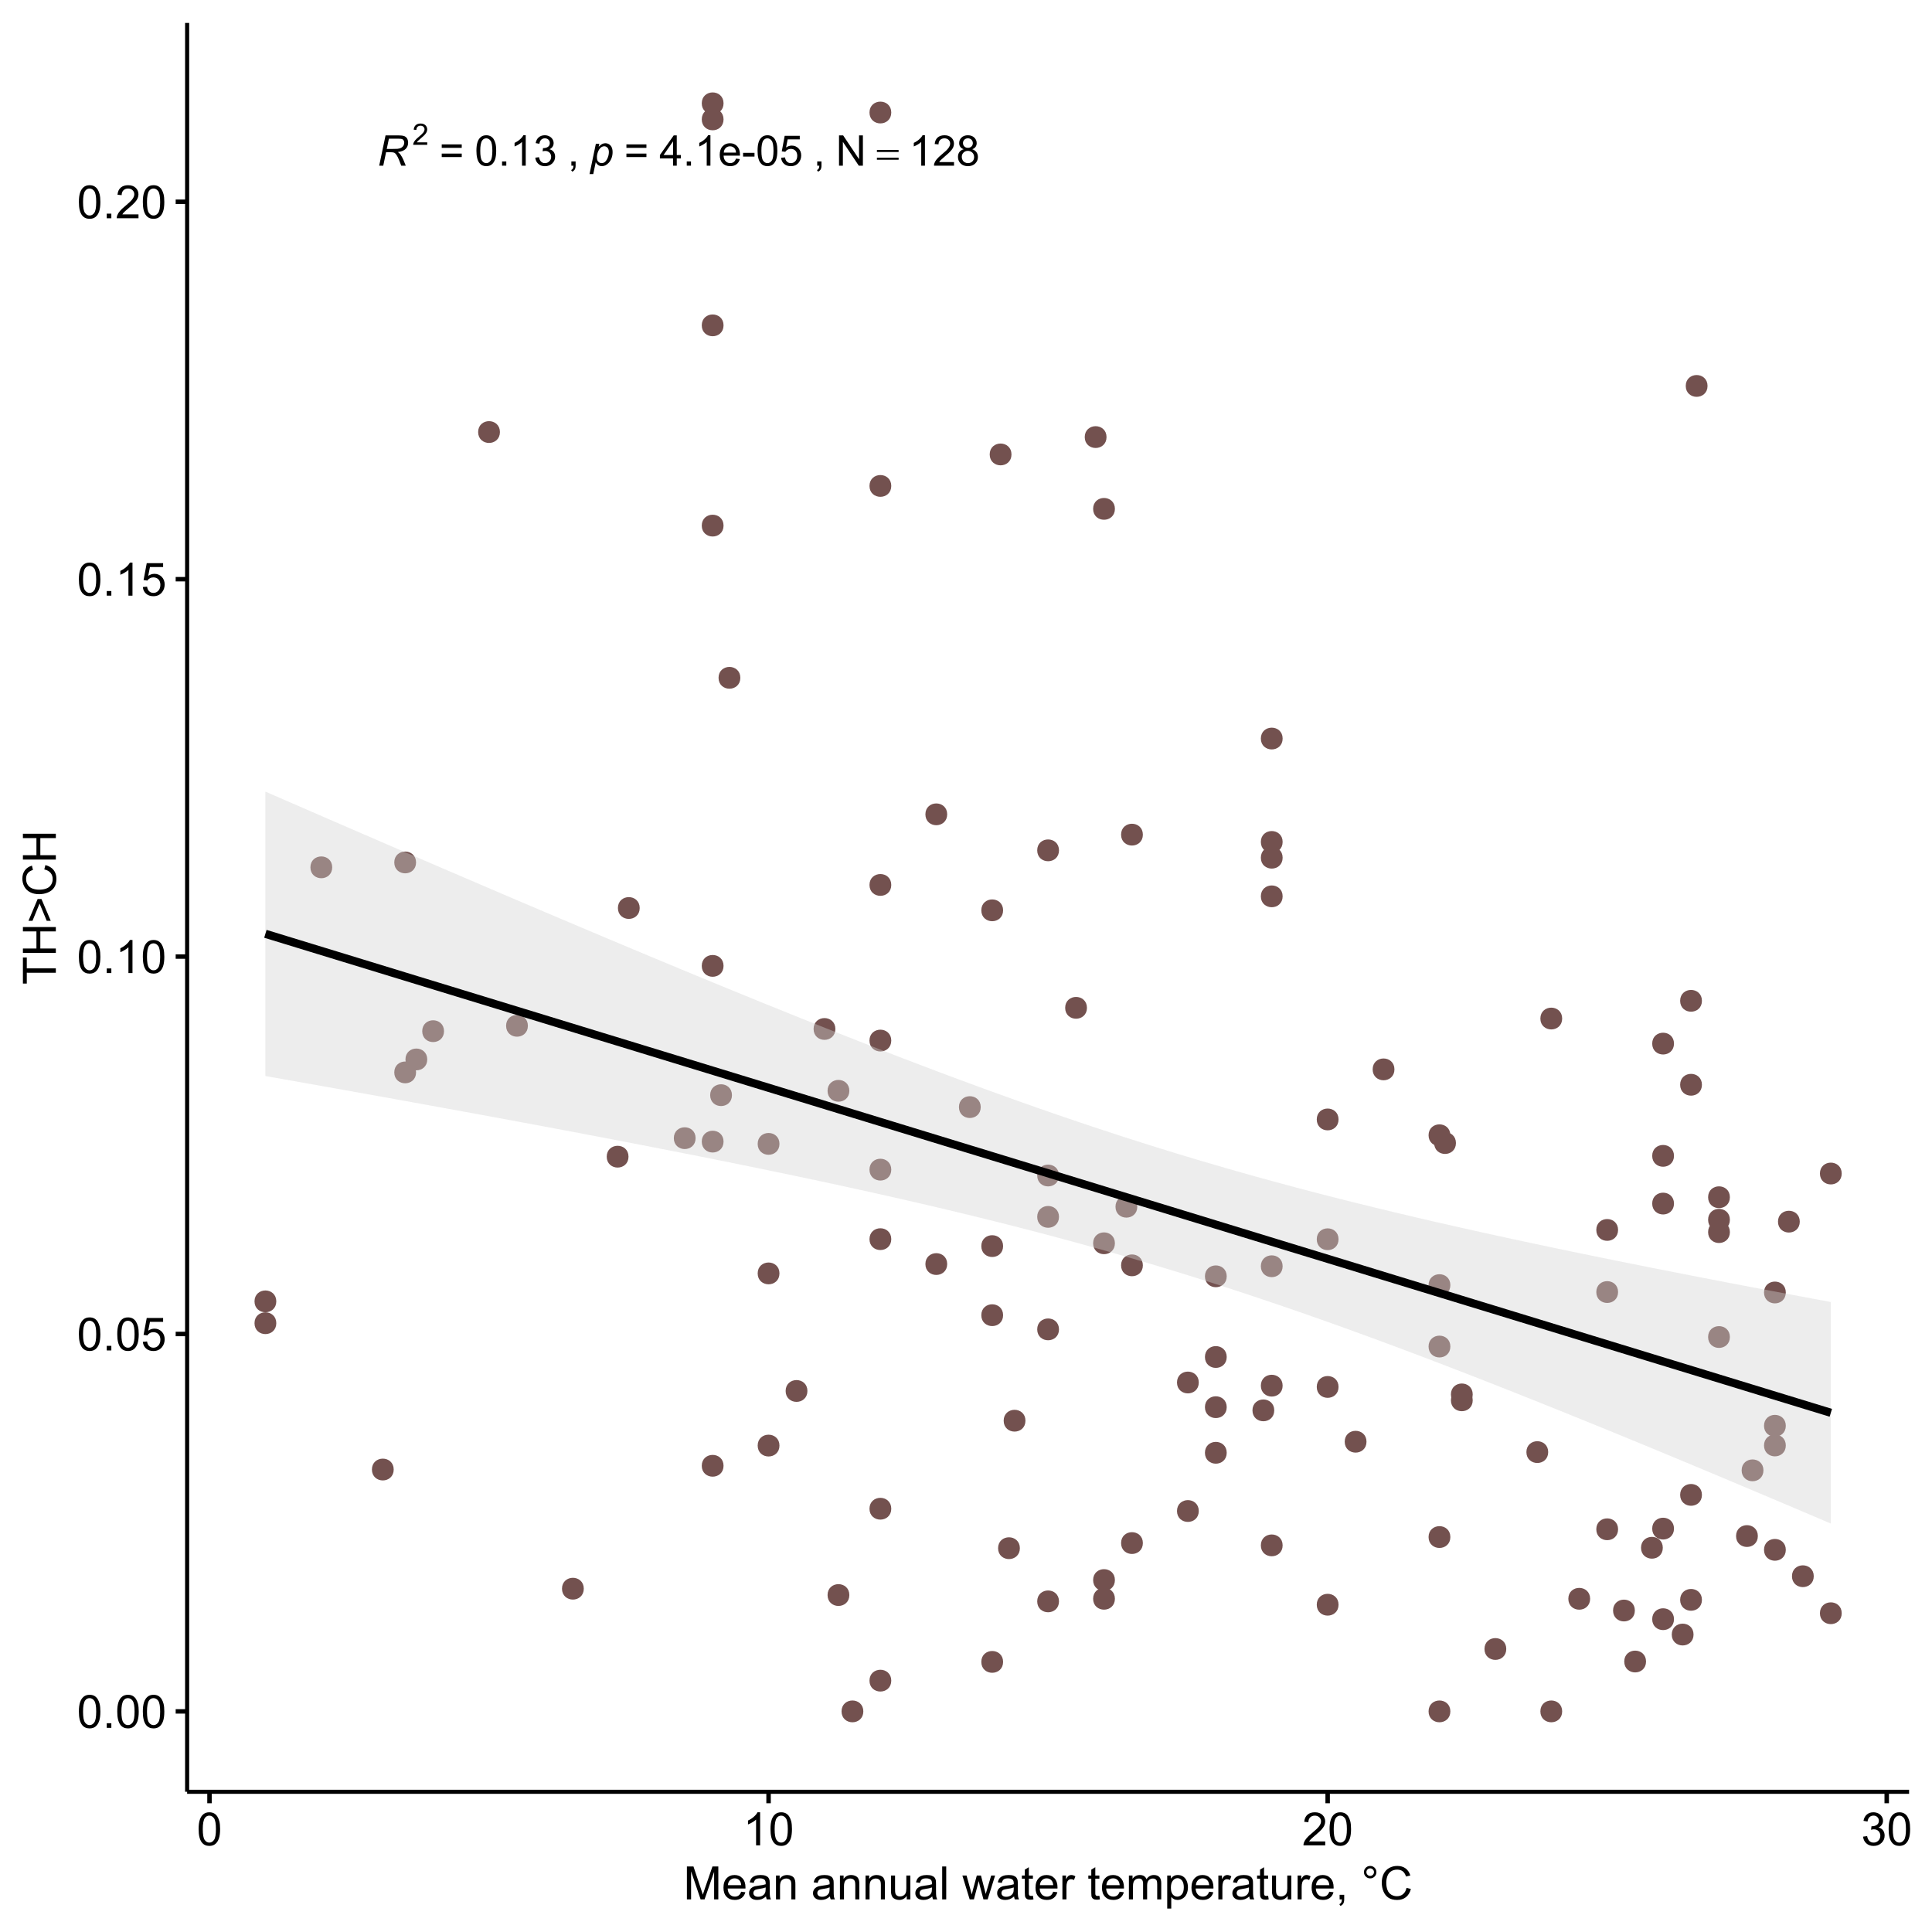 <?xml version="1.0" encoding="UTF-8"?>
<svg xmlns="http://www.w3.org/2000/svg" xmlns:xlink="http://www.w3.org/1999/xlink" width="504pt" height="504pt" viewBox="0 0 504 504" version="1.1">
<defs>
<g>
<symbol overflow="visible" id="glyph0-0">
<path style="stroke:none;" d="M 1.379 0 L 1.379 -6.898 L 6.898 -6.898 L 6.898 0 Z M 1.551 -0.172 L 6.727 -0.172 L 6.727 -6.727 L 1.551 -6.727 Z M 1.551 -0.172 "/>
</symbol>
<symbol overflow="visible" id="glyph0-1">
<path style="stroke:none;" d="M 0.516 0 L 2.172 -7.902 L 5.488 -7.902 C 6.141 -7.898 6.637 -7.844 6.973 -7.738 C 7.309 -7.625 7.574 -7.418 7.77 -7.121 C 7.961 -6.816 8.055 -6.438 8.059 -5.977 C 8.055 -5.332 7.844 -4.797 7.426 -4.375 C 7.004 -3.949 6.328 -3.676 5.391 -3.551 C 5.676 -3.34 5.891 -3.129 6.043 -2.926 C 6.371 -2.457 6.637 -1.98 6.84 -1.488 L 7.445 0 L 6.266 0 L 5.699 -1.473 C 5.492 -2 5.258 -2.461 4.996 -2.852 C 4.812 -3.117 4.629 -3.293 4.445 -3.379 C 4.258 -3.461 3.953 -3.504 3.535 -3.508 L 2.309 -3.508 L 1.574 0 Z M 2.484 -4.367 L 3.945 -4.367 C 4.617 -4.363 5.059 -4.375 5.266 -4.395 C 5.66 -4.434 5.988 -4.52 6.246 -4.66 C 6.5 -4.797 6.695 -4.988 6.84 -5.227 C 6.977 -5.465 7.047 -5.719 7.051 -5.996 C 7.047 -6.223 6.996 -6.422 6.895 -6.594 C 6.789 -6.762 6.652 -6.879 6.484 -6.941 C 6.312 -7 6.023 -7.031 5.621 -7.035 L 3.047 -7.035 Z M 2.484 -4.367 "/>
</symbol>
<symbol overflow="visible" id="glyph0-2">
<path style="stroke:none;" d="M -0.113 2.195 L 1.543 -5.727 L 2.441 -5.727 L 2.273 -4.926 C 2.609 -5.273 2.906 -5.516 3.172 -5.652 C 3.434 -5.785 3.715 -5.852 4.012 -5.855 C 4.555 -5.852 5.008 -5.652 5.367 -5.258 C 5.727 -4.859 5.906 -4.293 5.906 -3.551 C 5.906 -2.953 5.805 -2.41 5.609 -1.922 C 5.41 -1.43 5.168 -1.035 4.883 -0.738 C 4.594 -0.441 4.305 -0.223 4.012 -0.082 C 3.715 0.059 3.414 0.129 3.105 0.129 C 2.418 0.129 1.883 -0.219 1.508 -0.918 L 0.863 2.195 Z M 1.816 -2.34 C 1.816 -1.91 1.848 -1.613 1.91 -1.449 C 1.996 -1.215 2.141 -1.027 2.348 -0.883 C 2.551 -0.738 2.789 -0.668 3.062 -0.668 C 3.621 -0.668 4.074 -0.98 4.418 -1.613 C 4.762 -2.238 4.934 -2.883 4.938 -3.547 C 4.934 -4.027 4.816 -4.402 4.59 -4.668 C 4.355 -4.93 4.07 -5.062 3.727 -5.066 C 3.477 -5.062 3.242 -4.996 3.031 -4.867 C 2.816 -4.734 2.621 -4.539 2.441 -4.281 C 2.258 -4.02 2.109 -3.699 1.992 -3.324 C 1.875 -2.945 1.816 -2.617 1.816 -2.34 Z M 1.816 -2.34 "/>
</symbol>
<symbol overflow="visible" id="glyph1-0">
<path style="stroke:none;" d="M 0.965 0 L 0.965 -4.828 L 4.828 -4.828 L 4.828 0 Z M 1.086 -0.121 L 4.711 -0.121 L 4.711 -4.711 L 1.086 -4.711 Z M 1.086 -0.121 "/>
</symbol>
<symbol overflow="visible" id="glyph1-1">
<path style="stroke:none;" d="M 3.891 -0.652 L 3.891 0 L 0.234 0 C 0.227 -0.164 0.25 -0.32 0.312 -0.473 C 0.402 -0.719 0.551 -0.965 0.758 -1.207 C 0.961 -1.449 1.258 -1.727 1.648 -2.047 C 2.246 -2.535 2.652 -2.926 2.867 -3.215 C 3.074 -3.5 3.18 -3.773 3.184 -4.035 C 3.18 -4.301 3.086 -4.527 2.895 -4.715 C 2.699 -4.898 2.449 -4.992 2.145 -4.992 C 1.816 -4.992 1.551 -4.891 1.355 -4.695 C 1.156 -4.496 1.059 -4.227 1.059 -3.883 L 0.363 -3.953 C 0.41 -4.473 0.59 -4.871 0.902 -5.145 C 1.215 -5.418 1.633 -5.555 2.16 -5.555 C 2.688 -5.555 3.105 -5.406 3.418 -5.113 C 3.723 -4.816 3.879 -4.453 3.883 -4.02 C 3.879 -3.797 3.832 -3.578 3.746 -3.367 C 3.652 -3.152 3.504 -2.926 3.293 -2.691 C 3.082 -2.449 2.734 -2.125 2.25 -1.719 C 1.84 -1.371 1.574 -1.141 1.461 -1.02 C 1.344 -0.895 1.25 -0.77 1.176 -0.652 Z M 3.891 -0.652 "/>
</symbol>
<symbol overflow="visible" id="glyph2-0">
<path style="stroke:none;" d="M 0.555 0 L 0.555 -6.898 L 6.074 -6.898 L 6.074 0 Z M 0.727 -0.172 L 5.902 -0.172 L 5.902 -6.727 L 0.727 -6.727 Z M 0.727 -0.172 "/>
</symbol>
<symbol overflow="visible" id="glyph2-1">
<path style="stroke:none;" d=""/>
</symbol>
<symbol overflow="visible" id="glyph2-2">
<path style="stroke:none;" d="M 0.199 -4.09 L 5.859 -4.09 L 5.859 -3.57 L 0.199 -3.57 Z M 0.199 -2.082 L 5.859 -2.082 L 5.859 -1.547 L 0.199 -1.547 Z M 0.199 -2.082 "/>
</symbol>
<symbol overflow="visible" id="glyph3-0">
<path style="stroke:none;" d="M 1.379 0 L 1.379 -6.898 L 6.898 -6.898 L 6.898 0 Z M 1.551 -0.172 L 6.727 -0.172 L 6.727 -6.727 L 1.551 -6.727 Z M 1.551 -0.172 "/>
</symbol>
<symbol overflow="visible" id="glyph3-1">
<path style="stroke:none;" d="M 5.832 -4.648 L 0.613 -4.648 L 0.613 -5.551 L 5.832 -5.551 Z M 5.832 -2.246 L 0.613 -2.246 L 0.613 -3.152 L 5.832 -3.152 Z M 5.832 -2.246 "/>
</symbol>
<symbol overflow="visible" id="glyph3-2">
<path style="stroke:none;" d="M 0.457 -3.898 C 0.457 -4.828 0.551 -5.582 0.746 -6.152 C 0.934 -6.723 1.219 -7.16 1.602 -7.469 C 1.977 -7.777 2.457 -7.934 3.035 -7.934 C 3.457 -7.934 3.828 -7.848 4.148 -7.676 C 4.469 -7.504 4.73 -7.258 4.941 -6.938 C 5.145 -6.617 5.309 -6.227 5.434 -5.766 C 5.551 -5.305 5.613 -4.68 5.613 -3.898 C 5.613 -2.969 5.516 -2.223 5.324 -1.652 C 5.133 -1.082 4.848 -0.641 4.469 -0.332 C 4.09 -0.023 3.613 0.129 3.035 0.133 C 2.27 0.129 1.668 -0.141 1.238 -0.684 C 0.715 -1.34 0.457 -2.41 0.457 -3.898 Z M 1.457 -3.898 C 1.453 -2.598 1.605 -1.734 1.91 -1.309 C 2.215 -0.875 2.59 -0.66 3.035 -0.664 C 3.48 -0.66 3.852 -0.875 4.156 -1.309 C 4.457 -1.738 4.609 -2.602 4.613 -3.898 C 4.609 -5.195 4.457 -6.059 4.156 -6.488 C 3.852 -6.914 3.477 -7.129 3.023 -7.133 C 2.578 -7.129 2.223 -6.941 1.957 -6.566 C 1.621 -6.082 1.453 -5.191 1.457 -3.898 Z M 1.457 -3.898 "/>
</symbol>
<symbol overflow="visible" id="glyph3-3">
<path style="stroke:none;" d="M 1.004 0 L 1.004 -1.105 L 2.109 -1.105 L 2.109 0 Z M 1.004 0 "/>
</symbol>
<symbol overflow="visible" id="glyph3-4">
<path style="stroke:none;" d="M 4.113 0 L 3.145 0 L 3.145 -6.184 C 2.906 -5.957 2.598 -5.734 2.223 -5.512 C 1.84 -5.289 1.5 -5.121 1.203 -5.012 L 1.203 -5.949 C 1.742 -6.199 2.219 -6.508 2.625 -6.875 C 3.031 -7.234 3.316 -7.59 3.488 -7.934 L 4.113 -7.934 Z M 4.113 0 "/>
</symbol>
<symbol overflow="visible" id="glyph3-5">
<path style="stroke:none;" d="M 0.465 -2.086 L 1.434 -2.215 C 1.543 -1.664 1.73 -1.266 2 -1.027 C 2.266 -0.781 2.594 -0.66 2.98 -0.664 C 3.434 -0.66 3.82 -0.82 4.137 -1.137 C 4.449 -1.453 4.605 -1.844 4.609 -2.312 C 4.605 -2.754 4.461 -3.121 4.172 -3.414 C 3.879 -3.699 3.508 -3.844 3.062 -3.848 C 2.875 -3.844 2.648 -3.809 2.379 -3.742 L 2.484 -4.594 C 2.547 -4.586 2.598 -4.582 2.641 -4.582 C 3.051 -4.582 3.422 -4.688 3.758 -4.906 C 4.086 -5.117 4.254 -5.449 4.254 -5.902 C 4.254 -6.254 4.133 -6.551 3.891 -6.785 C 3.648 -7.02 3.336 -7.137 2.961 -7.137 C 2.578 -7.137 2.266 -7.016 2.016 -6.781 C 1.766 -6.539 1.602 -6.184 1.531 -5.715 L 0.562 -5.887 C 0.68 -6.535 0.945 -7.039 1.367 -7.398 C 1.785 -7.754 2.309 -7.934 2.938 -7.934 C 3.367 -7.934 3.766 -7.84 4.129 -7.656 C 4.488 -7.469 4.766 -7.215 4.961 -6.898 C 5.152 -6.578 5.25 -6.242 5.25 -5.883 C 5.25 -5.539 5.156 -5.227 4.973 -4.945 C 4.789 -4.664 4.52 -4.441 4.16 -4.281 C 4.629 -4.168 4.992 -3.941 5.25 -3.605 C 5.508 -3.262 5.637 -2.84 5.637 -2.336 C 5.637 -1.645 5.383 -1.059 4.883 -0.578 C 4.375 -0.098 3.742 0.141 2.977 0.141 C 2.281 0.141 1.703 -0.066 1.246 -0.48 C 0.789 -0.895 0.527 -1.43 0.465 -2.086 Z M 0.465 -2.086 "/>
</symbol>
<symbol overflow="visible" id="glyph3-6">
<path style="stroke:none;" d="M 0.98 0 L 0.98 -1.105 L 2.086 -1.105 L 2.086 0 C 2.086 0.406 2.012 0.734 1.871 0.984 C 1.723 1.234 1.496 1.426 1.188 1.562 L 0.918 1.148 C 1.117 1.055 1.266 0.922 1.367 0.75 C 1.461 0.578 1.516 0.328 1.531 0 Z M 0.98 0 "/>
</symbol>
<symbol overflow="visible" id="glyph3-7">
<path style="stroke:none;" d="M 3.57 0 L 3.57 -1.891 L 0.141 -1.891 L 0.141 -2.781 L 3.746 -7.902 L 4.539 -7.902 L 4.539 -2.781 L 5.605 -2.781 L 5.605 -1.891 L 4.539 -1.891 L 4.539 0 Z M 3.57 -2.781 L 3.57 -6.344 L 1.094 -2.781 Z M 3.57 -2.781 "/>
</symbol>
<symbol overflow="visible" id="glyph3-8">
<path style="stroke:none;" d="M 4.648 -1.844 L 5.648 -1.719 C 5.488 -1.129 5.195 -0.676 4.77 -0.355 C 4.34 -0.031 3.793 0.129 3.133 0.129 C 2.293 0.129 1.629 -0.129 1.137 -0.645 C 0.645 -1.16 0.398 -1.883 0.402 -2.812 C 0.398 -3.773 0.645 -4.52 1.145 -5.055 C 1.637 -5.586 2.281 -5.852 3.078 -5.855 C 3.84 -5.852 4.465 -5.59 4.953 -5.07 C 5.434 -4.547 5.676 -3.816 5.68 -2.875 C 5.676 -2.812 5.676 -2.727 5.676 -2.613 L 1.406 -2.613 C 1.441 -1.984 1.617 -1.5 1.941 -1.168 C 2.258 -0.832 2.656 -0.668 3.137 -0.668 C 3.488 -0.668 3.793 -0.762 4.047 -0.949 C 4.297 -1.137 4.496 -1.434 4.648 -1.844 Z M 1.461 -3.414 L 4.656 -3.414 C 4.613 -3.891 4.492 -4.25 4.289 -4.496 C 3.98 -4.863 3.578 -5.051 3.09 -5.055 C 2.641 -5.051 2.266 -4.902 1.965 -4.605 C 1.656 -4.309 1.488 -3.91 1.461 -3.414 Z M 1.461 -3.414 "/>
</symbol>
<symbol overflow="visible" id="glyph3-9">
<path style="stroke:none;" d="M 0.352 -2.371 L 0.352 -3.348 L 3.332 -3.348 L 3.332 -2.371 Z M 0.352 -2.371 "/>
</symbol>
<symbol overflow="visible" id="glyph3-10">
<path style="stroke:none;" d="M 0.457 -2.07 L 1.477 -2.156 C 1.551 -1.66 1.723 -1.285 2 -1.039 C 2.273 -0.785 2.605 -0.66 2.996 -0.664 C 3.461 -0.66 3.859 -0.836 4.184 -1.191 C 4.504 -1.539 4.664 -2.008 4.668 -2.594 C 4.664 -3.145 4.508 -3.582 4.199 -3.902 C 3.887 -4.223 3.48 -4.383 2.98 -4.383 C 2.664 -4.383 2.383 -4.309 2.133 -4.168 C 1.883 -4.023 1.684 -3.84 1.543 -3.617 L 0.629 -3.734 L 1.395 -7.793 L 5.324 -7.793 L 5.324 -6.867 L 2.172 -6.867 L 1.746 -4.742 C 2.219 -5.07 2.715 -5.238 3.238 -5.238 C 3.926 -5.238 4.508 -4.996 4.984 -4.52 C 5.457 -4.039 5.695 -3.426 5.699 -2.68 C 5.695 -1.961 5.488 -1.344 5.074 -0.824 C 4.566 -0.188 3.871 0.129 2.996 0.133 C 2.273 0.129 1.688 -0.07 1.234 -0.469 C 0.777 -0.871 0.52 -1.402 0.457 -2.07 Z M 0.457 -2.07 "/>
</symbol>
<symbol overflow="visible" id="glyph3-11">
<path style="stroke:none;" d="M 0.84 0 L 0.84 -7.902 L 1.914 -7.902 L 6.062 -1.699 L 6.062 -7.902 L 7.066 -7.902 L 7.066 0 L 5.996 0 L 1.844 -6.211 L 1.844 0 Z M 0.84 0 "/>
</symbol>
<symbol overflow="visible" id="glyph3-12">
<path style="stroke:none;" d="M 5.559 -0.934 L 5.559 0 L 0.336 0 C 0.324 -0.234 0.363 -0.457 0.449 -0.672 C 0.578 -1.027 0.789 -1.379 1.086 -1.723 C 1.375 -2.066 1.801 -2.465 2.355 -2.922 C 3.215 -3.621 3.793 -4.18 4.098 -4.594 C 4.395 -5.004 4.547 -5.391 4.551 -5.762 C 4.547 -6.145 4.41 -6.469 4.137 -6.734 C 3.863 -6.996 3.504 -7.129 3.062 -7.133 C 2.59 -7.129 2.215 -6.988 1.938 -6.711 C 1.656 -6.426 1.516 -6.039 1.516 -5.547 L 0.516 -5.648 C 0.586 -6.391 0.844 -6.957 1.289 -7.348 C 1.734 -7.738 2.332 -7.934 3.082 -7.934 C 3.84 -7.934 4.438 -7.723 4.883 -7.301 C 5.32 -6.879 5.543 -6.359 5.547 -5.742 C 5.543 -5.422 5.477 -5.109 5.352 -4.809 C 5.219 -4.5 5.004 -4.18 4.707 -3.844 C 4.402 -3.504 3.906 -3.039 3.211 -2.453 C 2.629 -1.961 2.254 -1.629 2.09 -1.457 C 1.922 -1.281 1.785 -1.105 1.684 -0.934 Z M 5.559 -0.934 "/>
</symbol>
<symbol overflow="visible" id="glyph3-13">
<path style="stroke:none;" d="M 1.953 -4.285 C 1.547 -4.43 1.25 -4.641 1.055 -4.914 C 0.859 -5.184 0.762 -5.512 0.766 -5.898 C 0.762 -6.469 0.969 -6.949 1.383 -7.344 C 1.797 -7.734 2.348 -7.934 3.035 -7.934 C 3.723 -7.934 4.277 -7.73 4.699 -7.332 C 5.121 -6.93 5.332 -6.445 5.332 -5.871 C 5.332 -5.504 5.234 -5.184 5.043 -4.914 C 4.848 -4.641 4.555 -4.43 4.168 -4.285 C 4.648 -4.121 5.02 -3.867 5.273 -3.52 C 5.527 -3.164 5.652 -2.742 5.656 -2.258 C 5.652 -1.578 5.414 -1.012 4.938 -0.555 C 4.457 -0.098 3.828 0.129 3.051 0.133 C 2.27 0.129 1.641 -0.098 1.164 -0.559 C 0.684 -1.016 0.445 -1.594 0.449 -2.285 C 0.445 -2.797 0.574 -3.227 0.84 -3.574 C 1.098 -3.922 1.469 -4.156 1.953 -4.285 Z M 1.758 -5.93 C 1.758 -5.555 1.875 -5.246 2.117 -5.012 C 2.355 -4.77 2.668 -4.652 3.055 -4.656 C 3.426 -4.652 3.734 -4.77 3.973 -5.008 C 4.211 -5.242 4.328 -5.531 4.332 -5.875 C 4.328 -6.23 4.207 -6.531 3.961 -6.773 C 3.715 -7.016 3.41 -7.137 3.047 -7.137 C 2.676 -7.137 2.367 -7.016 2.125 -6.781 C 1.879 -6.539 1.758 -6.258 1.758 -5.93 Z M 1.445 -2.281 C 1.441 -2 1.508 -1.734 1.641 -1.477 C 1.773 -1.219 1.969 -1.016 2.227 -0.875 C 2.484 -0.73 2.762 -0.66 3.062 -0.664 C 3.523 -0.66 3.906 -0.809 4.211 -1.109 C 4.512 -1.406 4.664 -1.785 4.664 -2.246 C 4.664 -2.711 4.508 -3.098 4.195 -3.406 C 3.883 -3.707 3.492 -3.859 3.031 -3.863 C 2.57 -3.859 2.191 -3.711 1.895 -3.41 C 1.59 -3.109 1.441 -2.73 1.445 -2.281 Z M 1.445 -2.281 "/>
</symbol>
<symbol overflow="visible" id="glyph4-0">
<path style="stroke:none;" d="M 1.5 0 L 1.5 -7.5 L 7.5 -7.5 L 7.5 0 Z M 1.688 -0.188 L 7.312 -0.188 L 7.312 -7.312 L 1.688 -7.312 Z M 1.688 -0.188 "/>
</symbol>
<symbol overflow="visible" id="glyph4-1">
<path style="stroke:none;" d="M 0.5 -4.234 C 0.496 -5.246 0.602 -6.062 0.812 -6.688 C 1.02 -7.305 1.328 -7.785 1.742 -8.121 C 2.148 -8.457 2.668 -8.625 3.297 -8.625 C 3.758 -8.625 4.164 -8.531 4.512 -8.348 C 4.855 -8.16 5.141 -7.891 5.371 -7.543 C 5.594 -7.191 5.773 -6.766 5.906 -6.266 C 6.035 -5.762 6.098 -5.086 6.102 -4.234 C 6.098 -3.227 5.996 -2.414 5.789 -1.797 C 5.578 -1.176 5.266 -0.695 4.859 -0.359 C 4.445 -0.02 3.926 0.145 3.297 0.148 C 2.465 0.145 1.816 -0.148 1.348 -0.742 C 0.781 -1.457 0.496 -2.621 0.5 -4.234 Z M 1.582 -4.234 C 1.582 -2.824 1.746 -1.887 2.074 -1.418 C 2.402 -0.949 2.809 -0.715 3.297 -0.719 C 3.777 -0.715 4.184 -0.949 4.52 -1.422 C 4.848 -1.887 5.016 -2.824 5.016 -4.234 C 5.016 -5.648 4.848 -6.59 4.52 -7.055 C 4.184 -7.516 3.773 -7.746 3.289 -7.75 C 2.801 -7.746 2.414 -7.543 2.125 -7.137 C 1.762 -6.613 1.582 -5.645 1.582 -4.234 Z M 1.582 -4.234 "/>
</symbol>
<symbol overflow="visible" id="glyph4-2">
<path style="stroke:none;" d="M 1.09 0 L 1.09 -1.203 L 2.289 -1.203 L 2.289 0 Z M 1.09 0 "/>
</symbol>
<symbol overflow="visible" id="glyph4-3">
<path style="stroke:none;" d="M 0.5 -2.25 L 1.605 -2.344 C 1.684 -1.805 1.871 -1.398 2.176 -1.125 C 2.473 -0.852 2.836 -0.715 3.258 -0.719 C 3.766 -0.715 4.195 -0.906 4.547 -1.293 C 4.898 -1.672 5.074 -2.18 5.074 -2.82 C 5.074 -3.414 4.902 -3.891 4.566 -4.242 C 4.227 -4.59 3.785 -4.762 3.242 -4.766 C 2.898 -4.762 2.594 -4.684 2.32 -4.531 C 2.047 -4.375 1.832 -4.176 1.676 -3.93 L 0.688 -4.062 L 1.516 -8.473 L 5.789 -8.473 L 5.789 -7.465 L 2.359 -7.465 L 1.898 -5.156 C 2.414 -5.516 2.953 -5.695 3.523 -5.695 C 4.27 -5.695 4.902 -5.434 5.422 -4.914 C 5.934 -4.395 6.191 -3.727 6.195 -2.914 C 6.191 -2.133 5.965 -1.461 5.516 -0.898 C 4.961 -0.199 4.211 0.145 3.258 0.148 C 2.477 0.145 1.836 -0.07 1.344 -0.508 C 0.844 -0.941 0.562 -1.523 0.5 -2.25 Z M 0.5 -2.25 "/>
</symbol>
<symbol overflow="visible" id="glyph4-4">
<path style="stroke:none;" d="M 4.469 0 L 3.414 0 L 3.414 -6.719 C 3.16 -6.477 2.828 -6.234 2.414 -5.996 C 2 -5.75 1.629 -5.57 1.305 -5.449 L 1.305 -6.469 C 1.895 -6.742 2.41 -7.078 2.852 -7.477 C 3.293 -7.871 3.605 -8.254 3.789 -8.625 L 4.469 -8.625 Z M 4.469 0 "/>
</symbol>
<symbol overflow="visible" id="glyph4-5">
<path style="stroke:none;" d="M 6.039 -1.016 L 6.039 0 L 0.363 0 C 0.355 -0.254 0.395 -0.496 0.484 -0.734 C 0.629 -1.117 0.859 -1.5 1.18 -1.875 C 1.492 -2.25 1.953 -2.684 2.562 -3.176 C 3.492 -3.941 4.125 -4.547 4.453 -4.992 C 4.781 -5.438 4.945 -5.859 4.945 -6.266 C 4.945 -6.68 4.793 -7.031 4.496 -7.32 C 4.191 -7.602 3.805 -7.746 3.328 -7.75 C 2.82 -7.746 2.414 -7.594 2.109 -7.293 C 1.805 -6.984 1.648 -6.562 1.648 -6.031 L 0.562 -6.141 C 0.633 -6.945 0.91 -7.559 1.398 -7.988 C 1.879 -8.41 2.531 -8.625 3.352 -8.625 C 4.172 -8.625 4.824 -8.395 5.309 -7.938 C 5.789 -7.48 6.027 -6.914 6.031 -6.242 C 6.027 -5.895 5.957 -5.559 5.82 -5.227 C 5.676 -4.891 5.441 -4.539 5.117 -4.176 C 4.789 -3.805 4.25 -3.301 3.492 -2.664 C 2.859 -2.129 2.453 -1.77 2.273 -1.582 C 2.094 -1.395 1.945 -1.203 1.828 -1.016 Z M 6.039 -1.016 "/>
</symbol>
<symbol overflow="visible" id="glyph4-6">
<path style="stroke:none;" d="M 0.504 -2.266 L 1.559 -2.406 C 1.68 -1.809 1.883 -1.379 2.176 -1.113 C 2.465 -0.848 2.82 -0.715 3.242 -0.719 C 3.734 -0.715 4.152 -0.887 4.496 -1.234 C 4.832 -1.574 5.004 -2 5.008 -2.516 C 5.004 -2.996 4.848 -3.395 4.535 -3.711 C 4.219 -4.023 3.816 -4.184 3.328 -4.184 C 3.129 -4.184 2.879 -4.145 2.586 -4.066 L 2.703 -4.992 C 2.766 -4.984 2.824 -4.98 2.871 -4.98 C 3.32 -4.98 3.723 -5.098 4.086 -5.332 C 4.441 -5.566 4.621 -5.926 4.625 -6.414 C 4.621 -6.801 4.492 -7.121 4.23 -7.375 C 3.965 -7.629 3.625 -7.758 3.219 -7.758 C 2.805 -7.758 2.465 -7.629 2.191 -7.371 C 1.918 -7.113 1.742 -6.727 1.664 -6.211 L 0.609 -6.398 C 0.738 -7.105 1.031 -7.652 1.488 -8.043 C 1.941 -8.43 2.508 -8.625 3.195 -8.625 C 3.66 -8.625 4.094 -8.523 4.488 -8.324 C 4.879 -8.121 5.18 -7.848 5.391 -7.5 C 5.602 -7.148 5.707 -6.777 5.707 -6.391 C 5.707 -6.02 5.605 -5.684 5.406 -5.379 C 5.207 -5.074 4.914 -4.832 4.523 -4.652 C 5.031 -4.535 5.426 -4.289 5.707 -3.922 C 5.988 -3.547 6.129 -3.086 6.129 -2.539 C 6.129 -1.785 5.855 -1.148 5.309 -0.629 C 4.762 -0.105 4.07 0.152 3.234 0.152 C 2.477 0.152 1.848 -0.07 1.355 -0.52 C 0.855 -0.969 0.574 -1.551 0.504 -2.266 Z M 0.504 -2.266 "/>
</symbol>
<symbol overflow="visible" id="glyph4-7">
<path style="stroke:none;" d="M 0.891 0 L 0.891 -8.59 L 2.602 -8.59 L 4.633 -2.508 C 4.816 -1.938 4.953 -1.512 5.047 -1.234 C 5.141 -1.543 5.293 -2.004 5.5 -2.613 L 7.559 -8.59 L 9.086 -8.59 L 9.086 0 L 7.992 0 L 7.992 -7.188 L 5.496 0 L 4.469 0 L 1.984 -7.312 L 1.984 0 Z M 0.891 0 "/>
</symbol>
<symbol overflow="visible" id="glyph4-8">
<path style="stroke:none;" d="M 5.051 -2.004 L 6.141 -1.867 C 5.969 -1.23 5.648 -0.738 5.184 -0.387 C 4.719 -0.035 4.125 0.141 3.406 0.141 C 2.492 0.141 1.77 -0.137 1.238 -0.699 C 0.699 -1.254 0.434 -2.043 0.438 -3.059 C 0.434 -4.105 0.703 -4.918 1.246 -5.496 C 1.781 -6.074 2.48 -6.363 3.344 -6.363 C 4.176 -6.363 4.855 -6.078 5.383 -5.512 C 5.91 -4.945 6.176 -4.148 6.176 -3.125 C 6.176 -3.059 6.172 -2.965 6.172 -2.844 L 1.531 -2.844 C 1.562 -2.156 1.758 -1.633 2.109 -1.27 C 2.457 -0.906 2.891 -0.727 3.41 -0.727 C 3.797 -0.727 4.125 -0.828 4.402 -1.031 C 4.672 -1.234 4.891 -1.559 5.051 -2.004 Z M 1.586 -3.711 L 5.062 -3.711 C 5.016 -4.227 4.883 -4.621 4.664 -4.887 C 4.328 -5.293 3.891 -5.496 3.359 -5.496 C 2.871 -5.496 2.465 -5.332 2.137 -5.008 C 1.805 -4.684 1.621 -4.25 1.586 -3.711 Z M 1.586 -3.711 "/>
</symbol>
<symbol overflow="visible" id="glyph4-9">
<path style="stroke:none;" d="M 4.852 -0.766 C 4.461 -0.434 4.082 -0.199 3.723 -0.062 C 3.355 0.074 2.969 0.141 2.562 0.141 C 1.875 0.141 1.352 -0.023 0.984 -0.359 C 0.617 -0.688 0.434 -1.117 0.434 -1.641 C 0.434 -1.945 0.5 -2.223 0.641 -2.473 C 0.777 -2.723 0.961 -2.926 1.188 -3.082 C 1.41 -3.234 1.664 -3.348 1.945 -3.43 C 2.152 -3.477 2.465 -3.531 2.883 -3.586 C 3.734 -3.688 4.359 -3.809 4.766 -3.949 C 4.766 -4.09 4.77 -4.18 4.77 -4.227 C 4.77 -4.648 4.668 -4.953 4.469 -5.133 C 4.199 -5.371 3.801 -5.488 3.27 -5.492 C 2.77 -5.488 2.402 -5.402 2.168 -5.23 C 1.934 -5.055 1.758 -4.746 1.648 -4.305 L 0.617 -4.445 C 0.707 -4.887 0.863 -5.242 1.078 -5.516 C 1.289 -5.781 1.598 -5.992 2.008 -6.141 C 2.41 -6.289 2.883 -6.363 3.422 -6.363 C 3.953 -6.363 4.383 -6.301 4.715 -6.176 C 5.047 -6.051 5.293 -5.891 5.449 -5.703 C 5.605 -5.512 5.715 -5.273 5.777 -4.984 C 5.809 -4.805 5.824 -4.48 5.828 -4.016 L 5.828 -2.609 C 5.824 -1.625 5.848 -1.004 5.895 -0.746 C 5.941 -0.484 6.031 -0.238 6.164 0 L 5.062 0 C 4.953 -0.219 4.883 -0.473 4.852 -0.766 Z M 4.766 -3.125 C 4.375 -2.965 3.801 -2.832 3.039 -2.727 C 2.605 -2.66 2.301 -2.59 2.121 -2.516 C 1.941 -2.434 1.801 -2.32 1.703 -2.172 C 1.605 -2.02 1.559 -1.852 1.559 -1.672 C 1.559 -1.387 1.664 -1.152 1.875 -0.969 C 2.086 -0.777 2.398 -0.684 2.812 -0.688 C 3.219 -0.684 3.578 -0.773 3.895 -0.953 C 4.211 -1.129 4.445 -1.371 4.594 -1.68 C 4.707 -1.918 4.762 -2.27 4.766 -2.734 Z M 4.766 -3.125 "/>
</symbol>
<symbol overflow="visible" id="glyph4-10">
<path style="stroke:none;" d="M 0.789 0 L 0.789 -6.223 L 1.742 -6.223 L 1.742 -5.336 C 2.195 -6.02 2.855 -6.363 3.719 -6.363 C 4.09 -6.363 4.434 -6.293 4.754 -6.16 C 5.066 -6.023 5.305 -5.848 5.461 -5.633 C 5.617 -5.41 5.727 -5.152 5.789 -4.852 C 5.828 -4.656 5.848 -4.312 5.848 -3.828 L 5.848 0 L 4.793 0 L 4.793 -3.785 C 4.793 -4.215 4.75 -4.535 4.668 -4.75 C 4.586 -4.961 4.441 -5.129 4.234 -5.258 C 4.023 -5.383 3.777 -5.449 3.5 -5.449 C 3.047 -5.449 2.66 -5.305 2.332 -5.02 C 2.004 -4.734 1.84 -4.195 1.844 -3.398 L 1.844 0 Z M 0.789 0 "/>
</symbol>
<symbol overflow="visible" id="glyph4-11">
<path style="stroke:none;" d=""/>
</symbol>
<symbol overflow="visible" id="glyph4-12">
<path style="stroke:none;" d="M 4.867 0 L 4.867 -0.914 C 4.379 -0.211 3.723 0.141 2.895 0.141 C 2.527 0.141 2.184 0.07 1.867 -0.07 C 1.547 -0.211 1.309 -0.387 1.156 -0.602 C 1 -0.812 0.895 -1.074 0.832 -1.383 C 0.785 -1.59 0.762 -1.918 0.766 -2.367 L 0.766 -6.223 L 1.82 -6.223 L 1.82 -2.773 C 1.816 -2.219 1.84 -1.848 1.887 -1.656 C 1.949 -1.379 2.09 -1.16 2.309 -1.004 C 2.523 -0.84 2.789 -0.762 3.105 -0.766 C 3.418 -0.762 3.715 -0.844 3.996 -1.008 C 4.273 -1.172 4.469 -1.391 4.586 -1.672 C 4.699 -1.949 4.758 -2.355 4.758 -2.891 L 4.758 -6.223 L 5.812 -6.223 L 5.812 0 Z M 4.867 0 "/>
</symbol>
<symbol overflow="visible" id="glyph4-13">
<path style="stroke:none;" d="M 0.766 0 L 0.766 -8.59 L 1.82 -8.59 L 1.82 0 Z M 0.766 0 "/>
</symbol>
<symbol overflow="visible" id="glyph4-14">
<path style="stroke:none;" d="M 1.938 0 L 0.035 -6.223 L 1.125 -6.223 L 2.117 -2.633 L 2.484 -1.297 C 2.5 -1.359 2.605 -1.789 2.805 -2.578 L 3.797 -6.223 L 4.883 -6.223 L 5.812 -2.613 L 6.125 -1.422 L 6.48 -2.625 L 7.547 -6.223 L 8.57 -6.223 L 6.625 0 L 5.531 0 L 4.539 -3.727 L 4.301 -4.789 L 3.039 0 Z M 1.938 0 "/>
</symbol>
<symbol overflow="visible" id="glyph4-15">
<path style="stroke:none;" d="M 3.094 -0.945 L 3.246 -0.012 C 2.949 0.051 2.684 0.082 2.449 0.082 C 2.066 0.082 1.77 0.023 1.559 -0.098 C 1.348 -0.219 1.199 -0.379 1.113 -0.578 C 1.027 -0.773 0.984 -1.188 0.984 -1.82 L 0.984 -5.402 L 0.211 -5.402 L 0.211 -6.223 L 0.984 -6.223 L 0.984 -7.766 L 2.031 -8.398 L 2.031 -6.223 L 3.094 -6.223 L 3.094 -5.402 L 2.031 -5.402 L 2.031 -1.766 C 2.027 -1.461 2.047 -1.27 2.086 -1.184 C 2.125 -1.098 2.184 -1.027 2.27 -0.977 C 2.352 -0.926 2.473 -0.902 2.633 -0.902 C 2.742 -0.902 2.898 -0.914 3.094 -0.945 Z M 3.094 -0.945 "/>
</symbol>
<symbol overflow="visible" id="glyph4-16">
<path style="stroke:none;" d="M 0.781 0 L 0.781 -6.223 L 1.727 -6.223 L 1.727 -5.281 C 1.969 -5.719 2.191 -6.012 2.398 -6.152 C 2.602 -6.293 2.828 -6.363 3.078 -6.363 C 3.43 -6.363 3.793 -6.25 4.16 -6.023 L 3.797 -5.047 C 3.539 -5.195 3.281 -5.273 3.023 -5.273 C 2.793 -5.273 2.586 -5.203 2.402 -5.066 C 2.215 -4.926 2.082 -4.734 2.008 -4.488 C 1.891 -4.113 1.832 -3.703 1.836 -3.258 L 1.836 0 Z M 0.781 0 "/>
</symbol>
<symbol overflow="visible" id="glyph4-17">
<path style="stroke:none;" d="M 0.789 0 L 0.789 -6.223 L 1.734 -6.223 L 1.734 -5.352 C 1.93 -5.648 2.188 -5.895 2.512 -6.082 C 2.836 -6.27 3.207 -6.363 3.621 -6.363 C 4.082 -6.363 4.457 -6.266 4.754 -6.074 C 5.043 -5.883 5.254 -5.617 5.379 -5.273 C 5.871 -6 6.512 -6.363 7.301 -6.363 C 7.918 -6.363 8.391 -6.191 8.723 -5.848 C 9.055 -5.504 9.223 -4.977 9.223 -4.273 L 9.223 0 L 8.172 0 L 8.172 -3.922 C 8.168 -4.34 8.133 -4.645 8.07 -4.832 C 8 -5.016 7.879 -5.164 7.699 -5.277 C 7.52 -5.391 7.309 -5.449 7.066 -5.449 C 6.629 -5.449 6.266 -5.301 5.977 -5.012 C 5.688 -4.719 5.543 -4.254 5.543 -3.617 L 5.543 0 L 4.488 0 L 4.488 -4.043 C 4.488 -4.512 4.402 -4.863 4.23 -5.098 C 4.059 -5.332 3.777 -5.449 3.387 -5.449 C 3.09 -5.449 2.812 -5.371 2.562 -5.215 C 2.309 -5.059 2.129 -4.828 2.016 -4.527 C 1.898 -4.227 1.84 -3.793 1.844 -3.227 L 1.844 0 Z M 0.789 0 "/>
</symbol>
<symbol overflow="visible" id="glyph4-18">
<path style="stroke:none;" d="M 0.789 2.383 L 0.789 -6.223 L 1.75 -6.223 L 1.75 -5.414 C 1.977 -5.73 2.234 -5.965 2.52 -6.125 C 2.801 -6.281 3.145 -6.363 3.555 -6.363 C 4.082 -6.363 4.551 -6.227 4.961 -5.953 C 5.363 -5.68 5.672 -5.293 5.883 -4.793 C 6.09 -4.293 6.191 -3.746 6.195 -3.156 C 6.191 -2.52 6.078 -1.945 5.852 -1.438 C 5.621 -0.922 5.289 -0.531 4.855 -0.266 C 4.418 0.008 3.961 0.141 3.48 0.141 C 3.129 0.141 2.812 0.066 2.535 -0.082 C 2.254 -0.23 2.023 -0.418 1.844 -0.645 L 1.844 2.383 Z M 1.746 -3.078 C 1.746 -2.273 1.906 -1.684 2.23 -1.301 C 2.555 -0.918 2.949 -0.727 3.41 -0.727 C 3.879 -0.727 4.277 -0.922 4.613 -1.32 C 4.945 -1.711 5.113 -2.328 5.117 -3.164 C 5.113 -3.953 4.949 -4.547 4.625 -4.945 C 4.297 -5.34 3.91 -5.535 3.457 -5.539 C 3.004 -5.535 2.605 -5.324 2.262 -4.906 C 1.918 -4.484 1.746 -3.875 1.746 -3.078 Z M 1.746 -3.078 "/>
</symbol>
<symbol overflow="visible" id="glyph4-19">
<path style="stroke:none;" d="M 1.066 0 L 1.066 -1.203 L 2.266 -1.203 L 2.266 0 C 2.262 0.441 2.184 0.797 2.031 1.07 C 1.871 1.34 1.625 1.551 1.289 1.699 L 0.996 1.25 C 1.215 1.148 1.379 1.004 1.488 0.816 C 1.594 0.621 1.652 0.352 1.664 0 Z M 1.066 0 "/>
</symbol>
<symbol overflow="visible" id="glyph4-20">
<path style="stroke:none;" d="M 0.75 -7.113 C 0.75 -7.562 0.906 -7.945 1.227 -8.262 C 1.539 -8.574 1.922 -8.73 2.375 -8.734 C 2.824 -8.73 3.211 -8.574 3.527 -8.262 C 3.84 -7.945 3.996 -7.562 4 -7.113 C 3.996 -6.66 3.836 -6.273 3.523 -5.961 C 3.203 -5.641 2.82 -5.484 2.375 -5.484 C 1.922 -5.484 1.539 -5.641 1.227 -5.957 C 0.906 -6.273 0.75 -6.66 0.75 -7.113 Z M 1.391 -7.113 C 1.387 -6.84 1.484 -6.605 1.68 -6.414 C 1.871 -6.219 2.105 -6.121 2.379 -6.125 C 2.645 -6.121 2.875 -6.219 3.07 -6.414 C 3.266 -6.605 3.363 -6.84 3.363 -7.113 C 3.363 -7.387 3.266 -7.617 3.07 -7.812 C 2.875 -8 2.645 -8.098 2.379 -8.102 C 2.105 -8.098 1.871 -8 1.68 -7.812 C 1.484 -7.617 1.387 -7.387 1.391 -7.113 Z M 1.391 -7.113 "/>
</symbol>
<symbol overflow="visible" id="glyph4-21">
<path style="stroke:none;" d="M 7.055 -3.012 L 8.191 -2.727 C 7.953 -1.789 7.523 -1.078 6.906 -0.586 C 6.285 -0.098 5.527 0.145 4.633 0.148 C 3.707 0.145 2.953 -0.039 2.375 -0.418 C 1.793 -0.793 1.352 -1.34 1.051 -2.055 C 0.746 -2.77 0.598 -3.539 0.598 -4.359 C 0.598 -5.254 0.766 -6.031 1.109 -6.699 C 1.449 -7.363 1.938 -7.871 2.57 -8.215 C 3.199 -8.559 3.895 -8.73 4.652 -8.734 C 5.512 -8.73 6.234 -8.512 6.82 -8.078 C 7.406 -7.637 7.812 -7.023 8.047 -6.234 L 6.926 -5.969 C 6.723 -6.59 6.434 -7.047 6.059 -7.336 C 5.68 -7.621 5.203 -7.762 4.629 -7.766 C 3.969 -7.762 3.414 -7.605 2.973 -7.289 C 2.527 -6.969 2.219 -6.543 2.039 -6.012 C 1.859 -5.48 1.77 -4.93 1.77 -4.367 C 1.77 -3.633 1.875 -2.996 2.086 -2.449 C 2.297 -1.902 2.629 -1.496 3.082 -1.23 C 3.531 -0.961 4.016 -0.824 4.539 -0.828 C 5.176 -0.824 5.715 -1.008 6.156 -1.379 C 6.598 -1.742 6.898 -2.289 7.055 -3.012 Z M 7.055 -3.012 "/>
</symbol>
<symbol overflow="visible" id="glyph5-0">
<path style="stroke:none;" d="M 0 -1.5 L -7.5 -1.5 L -7.5 -7.5 L 0 -7.5 Z M -0.188 -1.688 L -0.188 -7.312 L -7.312 -7.312 L -7.312 -1.688 Z M -0.188 -1.688 "/>
</symbol>
<symbol overflow="visible" id="glyph5-1">
<path style="stroke:none;" d="M 0 -3.109 L -7.578 -3.113 L -7.578 -0.281 L -8.59 -0.281 L -8.59 -7.09 L -7.578 -7.09 L -7.578 -4.25 L 0 -4.25 Z M 0 -3.109 "/>
</symbol>
<symbol overflow="visible" id="glyph5-2">
<path style="stroke:none;" d="M 0 -0.961 L -8.59 -0.961 L -8.59 -2.098 L -5.062 -2.098 L -5.062 -6.562 L -8.59 -6.562 L -8.59 -7.699 L 0 -7.699 L 0 -6.562 L -4.047 -6.562 L -4.047 -2.098 L 0 -2.098 Z M 0 -0.961 "/>
</symbol>
<symbol overflow="visible" id="glyph5-3">
<path style="stroke:none;" d="M -3.754 -6.344 L -1.324 -0.656 L -2.375 -0.656 L -4.242 -5.164 L -6.094 -0.656 L -7.141 -0.656 L -4.742 -6.344 Z M -3.754 -6.344 "/>
</symbol>
<symbol overflow="visible" id="glyph5-4">
<path style="stroke:none;" d="M -3.012 -7.055 L -2.723 -8.191 C -1.789 -7.953 -1.078 -7.523 -0.586 -6.906 C -0.098 -6.285 0.145 -5.527 0.148 -4.633 C 0.145 -3.707 -0.039 -2.953 -0.418 -2.375 C -0.793 -1.793 -1.34 -1.352 -2.055 -1.051 C -2.77 -0.746 -3.539 -0.598 -4.359 -0.598 C -5.254 -0.598 -6.031 -0.766 -6.699 -1.109 C -7.363 -1.449 -7.871 -1.938 -8.215 -2.57 C -8.559 -3.199 -8.73 -3.895 -8.734 -4.652 C -8.73 -5.512 -8.512 -6.234 -8.078 -6.82 C -7.637 -7.406 -7.023 -7.812 -6.234 -8.047 L -5.969 -6.926 C -6.59 -6.723 -7.047 -6.434 -7.336 -6.059 C -7.621 -5.68 -7.762 -5.203 -7.766 -4.629 C -7.762 -3.969 -7.605 -3.414 -7.289 -2.973 C -6.969 -2.527 -6.543 -2.219 -6.012 -2.039 C -5.48 -1.859 -4.93 -1.77 -4.367 -1.77 C -3.633 -1.77 -2.996 -1.875 -2.449 -2.086 C -1.902 -2.297 -1.492 -2.629 -1.227 -3.082 C -0.953 -3.531 -0.82 -4.016 -0.824 -4.539 C -0.82 -5.176 -1.004 -5.715 -1.375 -6.156 C -1.738 -6.598 -2.285 -6.898 -3.012 -7.055 Z M -3.012 -7.055 "/>
</symbol>
</g>
<clipPath id="clip1">
  <path d="M 48.816 5.977 L 498.023 5.977 L 498.023 467.422 L 48.816 467.422 Z M 48.816 5.977 "/>
</clipPath>
</defs>
<g id="surface36">
<rect x="0" y="0" width="504" height="504" style="fill:rgb(100%,100%,100%);fill-opacity:1;stroke:none;"/>
<rect x="0" y="0" width="504" height="504" style="fill:rgb(100%,100%,100%);fill-opacity:1;stroke:none;"/>
<path style="fill:none;stroke-width:1.164;stroke-linecap:round;stroke-linejoin:round;stroke:rgb(100%,100%,100%);stroke-opacity:1;stroke-miterlimit:10;" d="M 0 504 L 504 504 L 504 0 L 0 0 Z M 0 504 "/>
<g clip-path="url(#clip1)" clip-rule="nonzero">
<path style=" stroke:none;fill-rule:nonzero;fill:rgb(100%,100%,100%);fill-opacity:1;" d="M 48.816 467.422 L 498.023 467.422 L 498.023 5.977 L 48.816 5.977 Z M 48.816 467.422 "/>
</g>
<path style="fill-rule:nonzero;fill:rgb(45.098%,31.765%,30.98%);fill-opacity:1;stroke-width:0.709;stroke-linecap:round;stroke-linejoin:round;stroke:rgb(45.098%,31.765%,30.98%);stroke-opacity:1;stroke-miterlimit:10;" d="M 163.605 301.742 C 163.605 305.059 158.629 305.059 158.629 301.742 C 158.629 298.426 163.605 298.426 163.605 301.742 "/>
<path style="fill-rule:nonzero;fill:rgb(45.098%,31.765%,30.98%);fill-opacity:1;stroke-width:0.709;stroke-linecap:round;stroke-linejoin:round;stroke:rgb(45.098%,31.765%,30.98%);stroke-opacity:1;stroke-miterlimit:10;" d="M 450.922 321.418 C 450.922 324.738 445.945 324.738 445.945 321.418 C 445.945 318.102 450.922 318.102 450.922 321.418 "/>
<path style="fill-rule:nonzero;fill:rgb(45.098%,31.765%,30.98%);fill-opacity:1;stroke-width:0.709;stroke-linecap:round;stroke-linejoin:round;stroke:rgb(45.098%,31.765%,30.98%);stroke-opacity:1;stroke-miterlimit:10;" d="M 436.34 422.395 C 436.34 425.715 431.363 425.715 431.363 422.395 C 431.363 419.078 436.34 419.078 436.34 422.395 "/>
<path style="fill-rule:nonzero;fill:rgb(45.098%,31.765%,30.98%);fill-opacity:1;stroke-width:0.709;stroke-linecap:round;stroke-linejoin:round;stroke:rgb(45.098%,31.765%,30.98%);stroke-opacity:1;stroke-miterlimit:10;" d="M 255.488 288.809 C 255.488 292.129 250.512 292.129 250.512 288.809 C 250.512 285.492 255.488 285.492 255.488 288.809 "/>
<path style="fill-rule:nonzero;fill:rgb(45.098%,31.765%,30.98%);fill-opacity:1;stroke-width:0.709;stroke-linecap:round;stroke-linejoin:round;stroke:rgb(45.098%,31.765%,30.98%);stroke-opacity:1;stroke-miterlimit:10;" d="M 436.34 313.973 C 436.34 317.293 431.363 317.293 431.363 313.973 C 431.363 310.656 436.34 310.656 436.34 313.973 "/>
<path style="fill-rule:nonzero;fill:rgb(45.098%,31.765%,30.98%);fill-opacity:1;stroke-width:0.709;stroke-linecap:round;stroke-linejoin:round;stroke:rgb(45.098%,31.765%,30.98%);stroke-opacity:1;stroke-miterlimit:10;" d="M 115.477 269.004 C 115.477 272.32 110.5 272.32 110.5 269.004 C 110.5 265.684 115.477 265.684 115.477 269.004 "/>
<path style="fill-rule:nonzero;fill:rgb(45.098%,31.765%,30.98%);fill-opacity:1;stroke-width:0.709;stroke-linecap:round;stroke-linejoin:round;stroke:rgb(45.098%,31.765%,30.98%);stroke-opacity:1;stroke-miterlimit:10;" d="M 275.906 346.793 C 275.906 350.109 270.93 350.109 270.93 346.793 C 270.93 343.473 275.906 343.473 275.906 346.793 "/>
<path style="fill-rule:nonzero;fill:rgb(45.098%,31.765%,30.98%);fill-opacity:1;stroke-width:0.709;stroke-linecap:round;stroke-linejoin:round;stroke:rgb(45.098%,31.765%,30.98%);stroke-opacity:1;stroke-miterlimit:10;" d="M 297.785 217.734 C 297.785 221.051 292.809 221.051 292.809 217.734 C 292.809 214.414 297.785 214.414 297.785 217.734 "/>
<path style="fill-rule:nonzero;fill:rgb(45.098%,31.765%,30.98%);fill-opacity:1;stroke-width:0.709;stroke-linecap:round;stroke-linejoin:round;stroke:rgb(45.098%,31.765%,30.98%);stroke-opacity:1;stroke-miterlimit:10;" d="M 334.246 233.828 C 334.246 237.145 329.27 237.145 329.27 233.828 C 329.27 230.512 334.246 230.512 334.246 233.828 "/>
<path style="fill-rule:nonzero;fill:rgb(45.098%,31.765%,30.98%);fill-opacity:1;stroke-width:0.709;stroke-linecap:round;stroke-linejoin:round;stroke:rgb(45.098%,31.765%,30.98%);stroke-opacity:1;stroke-miterlimit:10;" d="M 450.922 318.199 C 450.922 321.52 445.945 321.52 445.945 318.199 C 445.945 314.883 450.922 314.883 450.922 318.199 "/>
<path style="fill-rule:nonzero;fill:rgb(45.098%,31.765%,30.98%);fill-opacity:1;stroke-width:0.709;stroke-linecap:round;stroke-linejoin:round;stroke:rgb(45.098%,31.765%,30.98%);stroke-opacity:1;stroke-miterlimit:10;" d="M 319.66 367.09 C 319.66 370.406 314.684 370.406 314.684 367.09 C 314.684 363.773 319.66 363.773 319.66 367.09 "/>
<path style="fill-rule:nonzero;fill:rgb(45.098%,31.765%,30.98%);fill-opacity:1;stroke-width:0.709;stroke-linecap:round;stroke-linejoin:round;stroke:rgb(45.098%,31.765%,30.98%);stroke-opacity:1;stroke-miterlimit:10;" d="M 334.246 219.637 C 334.246 222.953 329.27 222.953 329.27 219.637 C 329.27 216.32 334.246 216.32 334.246 219.637 "/>
<path style="fill-rule:nonzero;fill:rgb(45.098%,31.765%,30.98%);fill-opacity:1;stroke-width:0.709;stroke-linecap:round;stroke-linejoin:round;stroke:rgb(45.098%,31.765%,30.98%);stroke-opacity:1;stroke-miterlimit:10;" d="M 232.152 230.855 C 232.152 234.172 227.176 234.172 227.176 230.855 C 227.176 227.535 232.152 227.535 232.152 230.855 "/>
<path style="fill-rule:nonzero;fill:rgb(45.098%,31.765%,30.98%);fill-opacity:1;stroke-width:0.709;stroke-linecap:round;stroke-linejoin:round;stroke:rgb(45.098%,31.765%,30.98%);stroke-opacity:1;stroke-miterlimit:10;" d="M 383.832 365.301 C 383.832 368.617 378.855 368.617 378.855 365.301 C 378.855 361.984 383.832 361.984 383.832 365.301 "/>
<path style="fill-rule:nonzero;fill:rgb(45.098%,31.765%,30.98%);fill-opacity:1;stroke-width:0.709;stroke-linecap:round;stroke-linejoin:round;stroke:rgb(45.098%,31.765%,30.98%);stroke-opacity:1;stroke-miterlimit:10;" d="M 202.984 332.191 C 202.984 335.512 198.008 335.512 198.008 332.191 C 198.008 328.875 202.984 328.875 202.984 332.191 "/>
<path style="fill-rule:nonzero;fill:rgb(45.098%,31.765%,30.98%);fill-opacity:1;stroke-width:0.709;stroke-linecap:round;stroke-linejoin:round;stroke:rgb(45.098%,31.765%,30.98%);stroke-opacity:1;stroke-miterlimit:10;" d="M 319.66 354 C 319.66 357.316 314.684 357.316 314.684 354 C 314.684 350.684 319.66 350.684 319.66 354 "/>
<path style="fill-rule:nonzero;fill:rgb(45.098%,31.765%,30.98%);fill-opacity:1;stroke-width:0.709;stroke-linecap:round;stroke-linejoin:round;stroke:rgb(45.098%,31.765%,30.98%);stroke-opacity:1;stroke-miterlimit:10;" d="M 232.152 29.352 C 232.152 32.672 227.176 32.672 227.176 29.352 C 227.176 26.035 232.152 26.035 232.152 29.352 "/>
<path style="fill-rule:nonzero;fill:rgb(45.098%,31.765%,30.98%);fill-opacity:1;stroke-width:0.709;stroke-linecap:round;stroke-linejoin:round;stroke:rgb(45.098%,31.765%,30.98%);stroke-opacity:1;stroke-miterlimit:10;" d="M 202.984 377.109 C 202.984 380.426 198.008 380.426 198.008 377.109 C 198.008 373.789 202.984 373.789 202.984 377.109 "/>
<path style="fill-rule:nonzero;fill:rgb(45.098%,31.765%,30.98%);fill-opacity:1;stroke-width:0.709;stroke-linecap:round;stroke-linejoin:round;stroke:rgb(45.098%,31.765%,30.98%);stroke-opacity:1;stroke-miterlimit:10;" d="M 378 446.449 C 378 449.766 373.023 449.766 373.023 446.449 C 373.023 443.129 378 443.129 378 446.449 "/>
<path style="fill-rule:nonzero;fill:rgb(45.098%,31.765%,30.98%);fill-opacity:1;stroke-width:0.709;stroke-linecap:round;stroke-linejoin:round;stroke:rgb(45.098%,31.765%,30.98%);stroke-opacity:1;stroke-miterlimit:10;" d="M 290.492 324.336 C 290.492 327.652 285.516 327.652 285.516 324.336 C 285.516 321.02 290.492 321.02 290.492 324.336 "/>
<path style="fill-rule:nonzero;fill:rgb(45.098%,31.765%,30.98%);fill-opacity:1;stroke-width:0.709;stroke-linecap:round;stroke-linejoin:round;stroke:rgb(45.098%,31.765%,30.98%);stroke-opacity:1;stroke-miterlimit:10;" d="M 188.398 31.145 C 188.398 34.461 183.422 34.461 183.422 31.145 C 183.422 27.824 188.398 27.824 188.398 31.145 "/>
<path style="fill-rule:nonzero;fill:rgb(45.098%,31.765%,30.98%);fill-opacity:1;stroke-width:0.709;stroke-linecap:round;stroke-linejoin:round;stroke:rgb(45.098%,31.765%,30.98%);stroke-opacity:1;stroke-miterlimit:10;" d="M 130.062 112.711 C 130.062 116.027 125.086 116.027 125.086 112.711 C 125.086 109.391 130.062 109.391 130.062 112.711 "/>
<path style="fill-rule:nonzero;fill:rgb(45.098%,31.765%,30.98%);fill-opacity:1;stroke-width:0.709;stroke-linecap:round;stroke-linejoin:round;stroke:rgb(45.098%,31.765%,30.98%);stroke-opacity:1;stroke-miterlimit:10;" d="M 181.109 296.914 C 181.109 300.23 176.133 300.23 176.133 296.914 C 176.133 293.598 181.109 293.598 181.109 296.914 "/>
<path style="fill-rule:nonzero;fill:rgb(45.098%,31.765%,30.98%);fill-opacity:1;stroke-width:0.709;stroke-linecap:round;stroke-linejoin:round;stroke:rgb(45.098%,31.765%,30.98%);stroke-opacity:1;stroke-miterlimit:10;" d="M 443.629 261.082 C 443.629 264.398 438.652 264.398 438.652 261.082 C 438.652 257.766 443.629 257.766 443.629 261.082 "/>
<path style="fill-rule:nonzero;fill:rgb(45.098%,31.765%,30.98%);fill-opacity:1;stroke-width:0.709;stroke-linecap:round;stroke-linejoin:round;stroke:rgb(45.098%,31.765%,30.98%);stroke-opacity:1;stroke-miterlimit:10;" d="M 297.785 402.539 C 297.785 405.859 292.809 405.859 292.809 402.539 C 292.809 399.223 297.785 399.223 297.785 402.539 "/>
<path style="fill-rule:nonzero;fill:rgb(45.098%,31.765%,30.98%);fill-opacity:1;stroke-width:0.709;stroke-linecap:round;stroke-linejoin:round;stroke:rgb(45.098%,31.765%,30.98%);stroke-opacity:1;stroke-miterlimit:10;" d="M 421.754 337.059 C 421.754 340.375 416.777 340.375 416.777 337.059 C 416.777 333.738 421.754 333.738 421.754 337.059 "/>
<path style="fill-rule:nonzero;fill:rgb(45.098%,31.765%,30.98%);fill-opacity:1;stroke-width:0.709;stroke-linecap:round;stroke-linejoin:round;stroke:rgb(45.098%,31.765%,30.98%);stroke-opacity:1;stroke-miterlimit:10;" d="M 334.246 403.141 C 334.246 406.457 329.27 406.457 329.27 403.141 C 329.27 399.824 334.246 399.824 334.246 403.141 "/>
<path style="fill-rule:nonzero;fill:rgb(45.098%,31.765%,30.98%);fill-opacity:1;stroke-width:0.709;stroke-linecap:round;stroke-linejoin:round;stroke:rgb(45.098%,31.765%,30.98%);stroke-opacity:1;stroke-miterlimit:10;" d="M 356.125 376.102 C 356.125 379.418 351.148 379.418 351.148 376.102 C 351.148 372.781 356.125 372.781 356.125 376.102 "/>
<path style="fill-rule:nonzero;fill:rgb(45.098%,31.765%,30.98%);fill-opacity:1;stroke-width:0.709;stroke-linecap:round;stroke-linejoin:round;stroke:rgb(45.098%,31.765%,30.98%);stroke-opacity:1;stroke-miterlimit:10;" d="M 263.512 118.547 C 263.512 121.867 258.535 121.867 258.535 118.547 C 258.535 115.23 263.512 115.23 263.512 118.547 "/>
<path style="fill-rule:nonzero;fill:rgb(45.098%,31.765%,30.98%);fill-opacity:1;stroke-width:0.709;stroke-linecap:round;stroke-linejoin:round;stroke:rgb(45.098%,31.765%,30.98%);stroke-opacity:1;stroke-miterlimit:10;" d="M 480.094 306.137 C 480.094 309.457 475.117 309.457 475.117 306.137 C 475.117 302.82 480.094 302.82 480.094 306.137 "/>
<path style="fill-rule:nonzero;fill:rgb(45.098%,31.765%,30.98%);fill-opacity:1;stroke-width:0.709;stroke-linecap:round;stroke-linejoin:round;stroke:rgb(45.098%,31.765%,30.98%);stroke-opacity:1;stroke-miterlimit:10;" d="M 188.398 382.379 C 188.398 385.695 183.422 385.695 183.422 382.379 C 183.422 379.062 188.398 379.062 188.398 382.379 "/>
<path style="fill-rule:nonzero;fill:rgb(45.098%,31.765%,30.98%);fill-opacity:1;stroke-width:0.709;stroke-linecap:round;stroke-linejoin:round;stroke:rgb(45.098%,31.765%,30.98%);stroke-opacity:1;stroke-miterlimit:10;" d="M 232.152 126.766 C 232.152 130.082 227.176 130.082 227.176 126.766 C 227.176 123.449 232.152 123.449 232.152 126.766 "/>
<path style="fill-rule:nonzero;fill:rgb(45.098%,31.765%,30.98%);fill-opacity:1;stroke-width:0.709;stroke-linecap:round;stroke-linejoin:round;stroke:rgb(45.098%,31.765%,30.98%);stroke-opacity:1;stroke-miterlimit:10;" d="M 108.184 279.758 C 108.184 283.074 103.207 283.074 103.207 279.758 C 103.207 276.441 108.184 276.441 108.184 279.758 "/>
<path style="fill-rule:nonzero;fill:rgb(45.098%,31.765%,30.98%);fill-opacity:1;stroke-width:0.709;stroke-linecap:round;stroke-linejoin:round;stroke:rgb(45.098%,31.765%,30.98%);stroke-opacity:1;stroke-miterlimit:10;" d="M 137.355 267.598 C 137.355 270.918 132.379 270.918 132.379 267.598 C 132.379 264.281 137.355 264.281 137.355 267.598 "/>
<path style="fill-rule:nonzero;fill:rgb(45.098%,31.765%,30.98%);fill-opacity:1;stroke-width:0.709;stroke-linecap:round;stroke-linejoin:round;stroke:rgb(45.098%,31.765%,30.98%);stroke-opacity:1;stroke-miterlimit:10;" d="M 297.785 330.09 C 297.785 333.406 292.809 333.406 292.809 330.09 C 292.809 326.77 297.785 326.77 297.785 330.09 "/>
<path style="fill-rule:nonzero;fill:rgb(45.098%,31.765%,30.98%);fill-opacity:1;stroke-width:0.709;stroke-linecap:round;stroke-linejoin:round;stroke:rgb(45.098%,31.765%,30.98%);stroke-opacity:1;stroke-miterlimit:10;" d="M 378 400.973 C 378 404.289 373.023 404.289 373.023 400.973 C 373.023 397.652 378 397.652 378 400.973 "/>
<path style="fill-rule:nonzero;fill:rgb(45.098%,31.765%,30.98%);fill-opacity:1;stroke-width:0.709;stroke-linecap:round;stroke-linejoin:round;stroke:rgb(45.098%,31.765%,30.98%);stroke-opacity:1;stroke-miterlimit:10;" d="M 312.371 394.18 C 312.371 397.496 307.395 397.496 307.395 394.18 C 307.395 390.859 312.371 390.859 312.371 394.18 "/>
<path style="fill-rule:nonzero;fill:rgb(45.098%,31.765%,30.98%);fill-opacity:1;stroke-width:0.709;stroke-linecap:round;stroke-linejoin:round;stroke:rgb(45.098%,31.765%,30.98%);stroke-opacity:1;stroke-miterlimit:10;" d="M 392.586 430.172 C 392.586 433.488 387.609 433.488 387.609 430.172 C 387.609 426.855 392.586 426.855 392.586 430.172 "/>
<path style="fill-rule:nonzero;fill:rgb(45.098%,31.765%,30.98%);fill-opacity:1;stroke-width:0.709;stroke-linecap:round;stroke-linejoin:round;stroke:rgb(45.098%,31.765%,30.98%);stroke-opacity:1;stroke-miterlimit:10;" d="M 429.047 433.441 C 429.047 436.758 424.07 436.758 424.07 433.441 C 424.07 430.125 429.047 430.125 429.047 433.441 "/>
<path style="fill-rule:nonzero;fill:rgb(45.098%,31.765%,30.98%);fill-opacity:1;stroke-width:0.709;stroke-linecap:round;stroke-linejoin:round;stroke:rgb(45.098%,31.765%,30.98%);stroke-opacity:1;stroke-miterlimit:10;" d="M 472.801 411.188 C 472.801 414.504 467.824 414.504 467.824 411.188 C 467.824 407.871 472.801 407.871 472.801 411.188 "/>
<path style="fill-rule:nonzero;fill:rgb(45.098%,31.765%,30.98%);fill-opacity:1;stroke-width:0.709;stroke-linecap:round;stroke-linejoin:round;stroke:rgb(45.098%,31.765%,30.98%);stroke-opacity:1;stroke-miterlimit:10;" d="M 71.723 339.488 C 71.723 342.805 66.746 342.805 66.746 339.488 C 66.746 336.168 71.723 336.168 71.723 339.488 "/>
<path style="fill-rule:nonzero;fill:rgb(45.098%,31.765%,30.98%);fill-opacity:1;stroke-width:0.709;stroke-linecap:round;stroke-linejoin:round;stroke:rgb(45.098%,31.765%,30.98%);stroke-opacity:1;stroke-miterlimit:10;" d="M 188.398 26.953 C 188.398 30.27 183.422 30.27 183.422 26.953 C 183.422 23.633 188.398 23.633 188.398 26.953 "/>
<path style="fill-rule:nonzero;fill:rgb(45.098%,31.765%,30.98%);fill-opacity:1;stroke-width:0.709;stroke-linecap:round;stroke-linejoin:round;stroke:rgb(45.098%,31.765%,30.98%);stroke-opacity:1;stroke-miterlimit:10;" d="M 108.184 224.984 C 108.184 228.301 103.207 228.301 103.207 224.984 C 103.207 221.668 108.184 221.668 108.184 224.984 "/>
<path style="fill-rule:nonzero;fill:rgb(45.098%,31.765%,30.98%);fill-opacity:1;stroke-width:0.709;stroke-linecap:round;stroke-linejoin:round;stroke:rgb(45.098%,31.765%,30.98%);stroke-opacity:1;stroke-miterlimit:10;" d="M 246.738 212.434 C 246.738 215.75 241.762 215.75 241.762 212.434 C 241.762 209.117 246.738 209.117 246.738 212.434 "/>
<path style="fill-rule:nonzero;fill:rgb(45.098%,31.765%,30.98%);fill-opacity:1;stroke-width:0.709;stroke-linecap:round;stroke-linejoin:round;stroke:rgb(45.098%,31.765%,30.98%);stroke-opacity:1;stroke-miterlimit:10;" d="M 290.492 412.191 C 290.492 415.508 285.516 415.508 285.516 412.191 C 285.516 408.871 290.492 408.871 290.492 412.191 "/>
<path style="fill-rule:nonzero;fill:rgb(45.098%,31.765%,30.98%);fill-opacity:1;stroke-width:0.709;stroke-linecap:round;stroke-linejoin:round;stroke:rgb(45.098%,31.765%,30.98%);stroke-opacity:1;stroke-miterlimit:10;" d="M 290.492 417.07 C 290.492 420.387 285.516 420.387 285.516 417.07 C 285.516 413.75 290.492 413.75 290.492 417.07 "/>
<path style="fill-rule:nonzero;fill:rgb(45.098%,31.765%,30.98%);fill-opacity:1;stroke-width:0.709;stroke-linecap:round;stroke-linejoin:round;stroke:rgb(45.098%,31.765%,30.98%);stroke-opacity:1;stroke-miterlimit:10;" d="M 348.832 361.809 C 348.832 365.129 343.855 365.129 343.855 361.809 C 343.855 358.492 348.832 358.492 348.832 361.809 "/>
<path style="fill-rule:nonzero;fill:rgb(45.098%,31.765%,30.98%);fill-opacity:1;stroke-width:0.709;stroke-linecap:round;stroke-linejoin:round;stroke:rgb(45.098%,31.765%,30.98%);stroke-opacity:1;stroke-miterlimit:10;" d="M 348.832 323.281 C 348.832 326.598 343.855 326.598 343.855 323.281 C 343.855 319.965 348.832 319.965 348.832 323.281 "/>
<path style="fill-rule:nonzero;fill:rgb(45.098%,31.765%,30.98%);fill-opacity:1;stroke-width:0.709;stroke-linecap:round;stroke-linejoin:round;stroke:rgb(45.098%,31.765%,30.98%);stroke-opacity:1;stroke-miterlimit:10;" d="M 421.754 320.852 C 421.754 324.168 416.777 324.168 416.777 320.852 C 416.777 317.535 421.754 317.535 421.754 320.852 "/>
<path style="fill-rule:nonzero;fill:rgb(45.098%,31.765%,30.98%);fill-opacity:1;stroke-width:0.709;stroke-linecap:round;stroke-linejoin:round;stroke:rgb(45.098%,31.765%,30.98%);stroke-opacity:1;stroke-miterlimit:10;" d="M 378 296.152 C 378 299.469 373.023 299.469 373.023 296.152 C 373.023 292.836 378 292.836 378 296.152 "/>
<path style="fill-rule:nonzero;fill:rgb(45.098%,31.765%,30.98%);fill-opacity:1;stroke-width:0.709;stroke-linecap:round;stroke-linejoin:round;stroke:rgb(45.098%,31.765%,30.98%);stroke-opacity:1;stroke-miterlimit:10;" d="M 319.66 378.984 C 319.66 382.305 314.684 382.305 314.684 378.984 C 314.684 375.668 319.66 375.668 319.66 378.984 "/>
<path style="fill-rule:nonzero;fill:rgb(45.098%,31.765%,30.98%);fill-opacity:1;stroke-width:0.709;stroke-linecap:round;stroke-linejoin:round;stroke:rgb(45.098%,31.765%,30.98%);stroke-opacity:1;stroke-miterlimit:10;" d="M 188.398 137.117 C 188.398 140.434 183.422 140.434 183.422 137.117 C 183.422 133.797 188.398 133.797 188.398 137.117 "/>
<path style="fill-rule:nonzero;fill:rgb(45.098%,31.765%,30.98%);fill-opacity:1;stroke-width:0.709;stroke-linecap:round;stroke-linejoin:round;stroke:rgb(45.098%,31.765%,30.98%);stroke-opacity:1;stroke-miterlimit:10;" d="M 221.215 416.102 C 221.215 419.418 216.238 419.418 216.238 416.102 C 216.238 412.781 221.215 412.781 221.215 416.102 "/>
<path style="fill-rule:nonzero;fill:rgb(45.098%,31.765%,30.98%);fill-opacity:1;stroke-width:0.709;stroke-linecap:round;stroke-linejoin:round;stroke:rgb(45.098%,31.765%,30.98%);stroke-opacity:1;stroke-miterlimit:10;" d="M 426.129 420.137 C 426.129 423.453 421.152 423.453 421.152 420.137 C 421.152 416.82 426.129 416.82 426.129 420.137 "/>
<path style="fill-rule:nonzero;fill:rgb(45.098%,31.765%,30.98%);fill-opacity:1;stroke-width:0.709;stroke-linecap:round;stroke-linejoin:round;stroke:rgb(45.098%,31.765%,30.98%);stroke-opacity:1;stroke-miterlimit:10;" d="M 348.832 292.027 C 348.832 295.348 343.855 295.348 343.855 292.027 C 343.855 288.711 348.832 288.711 348.832 292.027 "/>
<path style="fill-rule:nonzero;fill:rgb(45.098%,31.765%,30.98%);fill-opacity:1;stroke-width:0.709;stroke-linecap:round;stroke-linejoin:round;stroke:rgb(45.098%,31.765%,30.98%);stroke-opacity:1;stroke-miterlimit:10;" d="M 102.352 383.355 C 102.352 386.676 97.375 386.676 97.375 383.355 C 97.375 380.039 102.352 380.039 102.352 383.355 "/>
<path style="fill-rule:nonzero;fill:rgb(45.098%,31.765%,30.98%);fill-opacity:1;stroke-width:0.709;stroke-linecap:round;stroke-linejoin:round;stroke:rgb(45.098%,31.765%,30.98%);stroke-opacity:1;stroke-miterlimit:10;" d="M 450.922 312.32 C 450.922 315.641 445.945 315.641 445.945 312.32 C 445.945 309.004 450.922 309.004 450.922 312.32 "/>
<path style="fill-rule:nonzero;fill:rgb(45.098%,31.765%,30.98%);fill-opacity:1;stroke-width:0.709;stroke-linecap:round;stroke-linejoin:round;stroke:rgb(45.098%,31.765%,30.98%);stroke-opacity:1;stroke-miterlimit:10;" d="M 441.441 426.406 C 441.441 429.723 436.465 429.723 436.465 426.406 C 436.465 423.086 441.441 423.086 441.441 426.406 "/>
<path style="fill-rule:nonzero;fill:rgb(45.098%,31.765%,30.98%);fill-opacity:1;stroke-width:0.709;stroke-linecap:round;stroke-linejoin:round;stroke:rgb(45.098%,31.765%,30.98%);stroke-opacity:1;stroke-miterlimit:10;" d="M 261.324 237.477 C 261.324 240.793 256.348 240.793 256.348 237.477 C 256.348 234.156 261.324 234.156 261.324 237.477 "/>
<path style="fill-rule:nonzero;fill:rgb(45.098%,31.765%,30.98%);fill-opacity:1;stroke-width:0.709;stroke-linecap:round;stroke-linejoin:round;stroke:rgb(45.098%,31.765%,30.98%);stroke-opacity:1;stroke-miterlimit:10;" d="M 192.777 176.82 C 192.777 180.141 187.801 180.141 187.801 176.82 C 187.801 173.504 192.777 173.504 192.777 176.82 "/>
<path style="fill-rule:nonzero;fill:rgb(45.098%,31.765%,30.98%);fill-opacity:1;stroke-width:0.709;stroke-linecap:round;stroke-linejoin:round;stroke:rgb(45.098%,31.765%,30.98%);stroke-opacity:1;stroke-miterlimit:10;" d="M 221.215 284.559 C 221.215 287.875 216.238 287.875 216.238 284.559 C 216.238 281.242 221.215 281.242 221.215 284.559 "/>
<path style="fill-rule:nonzero;fill:rgb(45.098%,31.765%,30.98%);fill-opacity:1;stroke-width:0.709;stroke-linecap:round;stroke-linejoin:round;stroke:rgb(45.098%,31.765%,30.98%);stroke-opacity:1;stroke-miterlimit:10;" d="M 334.246 361.48 C 334.246 364.797 329.27 364.797 329.27 361.48 C 329.27 358.16 334.246 358.16 334.246 361.48 "/>
<path style="fill-rule:nonzero;fill:rgb(45.098%,31.765%,30.98%);fill-opacity:1;stroke-width:0.709;stroke-linecap:round;stroke-linejoin:round;stroke:rgb(45.098%,31.765%,30.98%);stroke-opacity:1;stroke-miterlimit:10;" d="M 403.523 378.809 C 403.523 382.125 398.547 382.125 398.547 378.809 C 398.547 375.492 403.523 375.492 403.523 378.809 "/>
<path style="fill-rule:nonzero;fill:rgb(45.098%,31.765%,30.98%);fill-opacity:1;stroke-width:0.709;stroke-linecap:round;stroke-linejoin:round;stroke:rgb(45.098%,31.765%,30.98%);stroke-opacity:1;stroke-miterlimit:10;" d="M 224.863 446.449 C 224.863 449.766 219.887 449.766 219.887 446.449 C 219.887 443.129 224.863 443.129 224.863 446.449 "/>
<path style="fill-rule:nonzero;fill:rgb(45.098%,31.765%,30.98%);fill-opacity:1;stroke-width:0.709;stroke-linecap:round;stroke-linejoin:round;stroke:rgb(45.098%,31.765%,30.98%);stroke-opacity:1;stroke-miterlimit:10;" d="M 166.523 236.875 C 166.523 240.191 161.547 240.191 161.547 236.875 C 161.547 233.555 166.523 233.555 166.523 236.875 "/>
<path style="fill-rule:nonzero;fill:rgb(45.098%,31.765%,30.98%);fill-opacity:1;stroke-width:0.709;stroke-linecap:round;stroke-linejoin:round;stroke:rgb(45.098%,31.765%,30.98%);stroke-opacity:1;stroke-miterlimit:10;" d="M 275.906 306.652 C 275.906 309.973 270.93 309.973 270.93 306.652 C 270.93 303.336 275.906 303.336 275.906 306.652 "/>
<path style="fill-rule:nonzero;fill:rgb(45.098%,31.765%,30.98%);fill-opacity:1;stroke-width:0.709;stroke-linecap:round;stroke-linejoin:round;stroke:rgb(45.098%,31.765%,30.98%);stroke-opacity:1;stroke-miterlimit:10;" d="M 459.676 383.566 C 459.676 386.887 454.695 386.887 454.695 383.566 C 454.695 380.25 459.676 380.25 459.676 383.566 "/>
<path style="fill-rule:nonzero;fill:rgb(45.098%,31.765%,30.98%);fill-opacity:1;stroke-width:0.709;stroke-linecap:round;stroke-linejoin:round;stroke:rgb(45.098%,31.765%,30.98%);stroke-opacity:1;stroke-miterlimit:10;" d="M 443.629 282.98 C 443.629 286.301 438.652 286.301 438.652 282.98 C 438.652 279.664 443.629 279.664 443.629 282.98 "/>
<path style="fill-rule:nonzero;fill:rgb(45.098%,31.765%,30.98%);fill-opacity:1;stroke-width:0.709;stroke-linecap:round;stroke-linejoin:round;stroke:rgb(45.098%,31.765%,30.98%);stroke-opacity:1;stroke-miterlimit:10;" d="M 71.723 345.18 C 71.723 348.5 66.746 348.5 66.746 345.18 C 66.746 341.863 71.723 341.863 71.723 345.18 "/>
<path style="fill-rule:nonzero;fill:rgb(45.098%,31.765%,30.98%);fill-opacity:1;stroke-width:0.709;stroke-linecap:round;stroke-linejoin:round;stroke:rgb(45.098%,31.765%,30.98%);stroke-opacity:1;stroke-miterlimit:10;" d="M 312.371 360.652 C 312.371 363.969 307.395 363.969 307.395 360.652 C 307.395 357.336 312.371 357.336 312.371 360.652 "/>
<path style="fill-rule:nonzero;fill:rgb(45.098%,31.765%,30.98%);fill-opacity:1;stroke-width:0.709;stroke-linecap:round;stroke-linejoin:round;stroke:rgb(45.098%,31.765%,30.98%);stroke-opacity:1;stroke-miterlimit:10;" d="M 414.461 417.074 C 414.461 420.395 409.484 420.395 409.484 417.074 C 409.484 413.758 414.461 413.758 414.461 417.074 "/>
<path style="fill-rule:nonzero;fill:rgb(45.098%,31.765%,30.98%);fill-opacity:1;stroke-width:0.709;stroke-linecap:round;stroke-linejoin:round;stroke:rgb(45.098%,31.765%,30.98%);stroke-opacity:1;stroke-miterlimit:10;" d="M 275.906 317.445 C 275.906 320.762 270.93 320.762 270.93 317.445 C 270.93 314.129 275.906 314.129 275.906 317.445 "/>
<path style="fill-rule:nonzero;fill:rgb(45.098%,31.765%,30.98%);fill-opacity:1;stroke-width:0.709;stroke-linecap:round;stroke-linejoin:round;stroke:rgb(45.098%,31.765%,30.98%);stroke-opacity:1;stroke-miterlimit:10;" d="M 480.094 420.844 C 480.094 424.16 475.117 424.16 475.117 420.844 C 475.117 417.527 480.094 417.527 480.094 420.844 "/>
<path style="fill-rule:nonzero;fill:rgb(45.098%,31.765%,30.98%);fill-opacity:1;stroke-width:0.709;stroke-linecap:round;stroke-linejoin:round;stroke:rgb(45.098%,31.765%,30.98%);stroke-opacity:1;stroke-miterlimit:10;" d="M 188.398 297.812 C 188.398 301.129 183.422 301.129 183.422 297.812 C 183.422 294.496 188.398 294.496 188.398 297.812 "/>
<path style="fill-rule:nonzero;fill:rgb(45.098%,31.765%,30.98%);fill-opacity:1;stroke-width:0.709;stroke-linecap:round;stroke-linejoin:round;stroke:rgb(45.098%,31.765%,30.98%);stroke-opacity:1;stroke-miterlimit:10;" d="M 436.34 398.77 C 436.34 402.086 431.363 402.086 431.363 398.77 C 431.363 395.453 436.34 395.453 436.34 398.77 "/>
<path style="fill-rule:nonzero;fill:rgb(45.098%,31.765%,30.98%);fill-opacity:1;stroke-width:0.709;stroke-linecap:round;stroke-linejoin:round;stroke:rgb(45.098%,31.765%,30.98%);stroke-opacity:1;stroke-miterlimit:10;" d="M 188.398 251.969 C 188.398 255.285 183.422 255.285 183.422 251.969 C 183.422 248.652 188.398 248.652 188.398 251.969 "/>
<path style="fill-rule:nonzero;fill:rgb(45.098%,31.765%,30.98%);fill-opacity:1;stroke-width:0.709;stroke-linecap:round;stroke-linejoin:round;stroke:rgb(45.098%,31.765%,30.98%);stroke-opacity:1;stroke-miterlimit:10;" d="M 379.457 298.188 C 379.457 301.504 374.48 301.504 374.48 298.188 C 374.48 294.867 379.457 294.867 379.457 298.188 "/>
<path style="fill-rule:nonzero;fill:rgb(45.098%,31.765%,30.98%);fill-opacity:1;stroke-width:0.709;stroke-linecap:round;stroke-linejoin:round;stroke:rgb(45.098%,31.765%,30.98%);stroke-opacity:1;stroke-miterlimit:10;" d="M 319.66 332.953 C 319.66 336.27 314.684 336.27 314.684 332.953 C 314.684 329.637 319.66 329.637 319.66 332.953 "/>
<path style="fill-rule:nonzero;fill:rgb(45.098%,31.765%,30.98%);fill-opacity:1;stroke-width:0.709;stroke-linecap:round;stroke-linejoin:round;stroke:rgb(45.098%,31.765%,30.98%);stroke-opacity:1;stroke-miterlimit:10;" d="M 433.422 403.766 C 433.422 407.082 428.445 407.082 428.445 403.766 C 428.445 400.449 433.422 400.449 433.422 403.766 "/>
<path style="fill-rule:nonzero;fill:rgb(45.098%,31.765%,30.98%);fill-opacity:1;stroke-width:0.709;stroke-linecap:round;stroke-linejoin:round;stroke:rgb(45.098%,31.765%,30.98%);stroke-opacity:1;stroke-miterlimit:10;" d="M 332.059 367.922 C 332.059 371.238 327.082 371.238 327.082 367.922 C 327.082 364.605 332.059 364.605 332.059 367.922 "/>
<path style="fill-rule:nonzero;fill:rgb(45.098%,31.765%,30.98%);fill-opacity:1;stroke-width:0.709;stroke-linecap:round;stroke-linejoin:round;stroke:rgb(45.098%,31.765%,30.98%);stroke-opacity:1;stroke-miterlimit:10;" d="M 421.754 398.941 C 421.754 402.262 416.777 402.262 416.777 398.941 C 416.777 395.625 421.754 395.625 421.754 398.941 "/>
<path style="fill-rule:nonzero;fill:rgb(45.098%,31.765%,30.98%);fill-opacity:1;stroke-width:0.709;stroke-linecap:round;stroke-linejoin:round;stroke:rgb(45.098%,31.765%,30.98%);stroke-opacity:1;stroke-miterlimit:10;" d="M 151.938 414.441 C 151.938 417.758 146.961 417.758 146.961 414.441 C 146.961 411.125 151.938 411.125 151.938 414.441 "/>
<path style="fill-rule:nonzero;fill:rgb(45.098%,31.765%,30.98%);fill-opacity:1;stroke-width:0.709;stroke-linecap:round;stroke-linejoin:round;stroke:rgb(45.098%,31.765%,30.98%);stroke-opacity:1;stroke-miterlimit:10;" d="M 348.832 418.621 C 348.832 421.941 343.855 421.941 343.855 418.621 C 343.855 415.305 348.832 415.305 348.832 418.621 "/>
<path style="fill-rule:nonzero;fill:rgb(45.098%,31.765%,30.98%);fill-opacity:1;stroke-width:0.709;stroke-linecap:round;stroke-linejoin:round;stroke:rgb(45.098%,31.765%,30.98%);stroke-opacity:1;stroke-miterlimit:10;" d="M 407.168 265.707 C 407.168 269.023 402.191 269.023 402.191 265.707 C 402.191 262.391 407.168 262.391 407.168 265.707 "/>
<path style="fill-rule:nonzero;fill:rgb(45.098%,31.765%,30.98%);fill-opacity:1;stroke-width:0.709;stroke-linecap:round;stroke-linejoin:round;stroke:rgb(45.098%,31.765%,30.98%);stroke-opacity:1;stroke-miterlimit:10;" d="M 232.152 393.582 C 232.152 396.898 227.176 396.898 227.176 393.582 C 227.176 390.262 232.152 390.262 232.152 393.582 "/>
<path style="fill-rule:nonzero;fill:rgb(45.098%,31.765%,30.98%);fill-opacity:1;stroke-width:0.709;stroke-linecap:round;stroke-linejoin:round;stroke:rgb(45.098%,31.765%,30.98%);stroke-opacity:1;stroke-miterlimit:10;" d="M 275.906 221.828 C 275.906 225.148 270.93 225.148 270.93 221.828 C 270.93 218.512 275.906 218.512 275.906 221.828 "/>
<path style="fill-rule:nonzero;fill:rgb(45.098%,31.765%,30.98%);fill-opacity:1;stroke-width:0.709;stroke-linecap:round;stroke-linejoin:round;stroke:rgb(45.098%,31.765%,30.98%);stroke-opacity:1;stroke-miterlimit:10;" d="M 202.984 298.402 C 202.984 301.723 198.008 301.723 198.008 298.402 C 198.008 295.086 202.984 295.086 202.984 298.402 "/>
<path style="fill-rule:nonzero;fill:rgb(45.098%,31.765%,30.98%);fill-opacity:1;stroke-width:0.709;stroke-linecap:round;stroke-linejoin:round;stroke:rgb(45.098%,31.765%,30.98%);stroke-opacity:1;stroke-miterlimit:10;" d="M 465.508 404.305 C 465.508 407.621 460.531 407.621 460.531 404.305 C 460.531 400.988 465.508 400.988 465.508 404.305 "/>
<path style="fill-rule:nonzero;fill:rgb(45.098%,31.765%,30.98%);fill-opacity:1;stroke-width:0.709;stroke-linecap:round;stroke-linejoin:round;stroke:rgb(45.098%,31.765%,30.98%);stroke-opacity:1;stroke-miterlimit:10;" d="M 465.508 371.941 C 465.508 375.258 460.531 375.258 460.531 371.941 C 460.531 368.621 465.508 368.621 465.508 371.941 "/>
<path style="fill-rule:nonzero;fill:rgb(45.098%,31.765%,30.98%);fill-opacity:1;stroke-width:0.709;stroke-linecap:round;stroke-linejoin:round;stroke:rgb(45.098%,31.765%,30.98%);stroke-opacity:1;stroke-miterlimit:10;" d="M 86.309 226.262 C 86.309 229.578 81.332 229.578 81.332 226.262 C 81.332 222.941 86.309 222.941 86.309 226.262 "/>
<path style="fill-rule:nonzero;fill:rgb(45.098%,31.765%,30.98%);fill-opacity:1;stroke-width:0.709;stroke-linecap:round;stroke-linejoin:round;stroke:rgb(45.098%,31.765%,30.98%);stroke-opacity:1;stroke-miterlimit:10;" d="M 210.277 362.863 C 210.277 366.18 205.301 366.18 205.301 362.863 C 205.301 359.543 210.277 359.543 210.277 362.863 "/>
<path style="fill-rule:nonzero;fill:rgb(45.098%,31.765%,30.98%);fill-opacity:1;stroke-width:0.709;stroke-linecap:round;stroke-linejoin:round;stroke:rgb(45.098%,31.765%,30.98%);stroke-opacity:1;stroke-miterlimit:10;" d="M 190.59 285.695 C 190.59 289.016 185.613 289.016 185.613 285.695 C 185.613 282.379 190.59 282.379 190.59 285.695 "/>
<path style="fill-rule:nonzero;fill:rgb(45.098%,31.765%,30.98%);fill-opacity:1;stroke-width:0.709;stroke-linecap:round;stroke-linejoin:round;stroke:rgb(45.098%,31.765%,30.98%);stroke-opacity:1;stroke-miterlimit:10;" d="M 265.699 403.875 C 265.699 407.195 260.723 407.195 260.723 403.875 C 260.723 400.559 265.699 400.559 265.699 403.875 "/>
<path style="fill-rule:nonzero;fill:rgb(45.098%,31.765%,30.98%);fill-opacity:1;stroke-width:0.709;stroke-linecap:round;stroke-linejoin:round;stroke:rgb(45.098%,31.765%,30.98%);stroke-opacity:1;stroke-miterlimit:10;" d="M 334.246 223.75 C 334.246 227.066 329.27 227.066 329.27 223.75 C 329.27 220.434 334.246 220.434 334.246 223.75 "/>
<path style="fill-rule:nonzero;fill:rgb(45.098%,31.765%,30.98%);fill-opacity:1;stroke-width:0.709;stroke-linecap:round;stroke-linejoin:round;stroke:rgb(45.098%,31.765%,30.98%);stroke-opacity:1;stroke-miterlimit:10;" d="M 445.09 100.68 C 445.09 103.996 440.113 103.996 440.113 100.68 C 440.113 97.359 445.09 97.359 445.09 100.68 "/>
<path style="fill-rule:nonzero;fill:rgb(45.098%,31.765%,30.98%);fill-opacity:1;stroke-width:0.709;stroke-linecap:round;stroke-linejoin:round;stroke:rgb(45.098%,31.765%,30.98%);stroke-opacity:1;stroke-miterlimit:10;" d="M 363.414 278.969 C 363.414 282.285 358.438 282.285 358.438 278.969 C 358.438 275.648 363.414 275.648 363.414 278.969 "/>
<path style="fill-rule:nonzero;fill:rgb(45.098%,31.765%,30.98%);fill-opacity:1;stroke-width:0.709;stroke-linecap:round;stroke-linejoin:round;stroke:rgb(45.098%,31.765%,30.98%);stroke-opacity:1;stroke-miterlimit:10;" d="M 458.215 400.711 C 458.215 404.027 453.238 404.027 453.238 400.711 C 453.238 397.391 458.215 397.391 458.215 400.711 "/>
<path style="fill-rule:nonzero;fill:rgb(45.098%,31.765%,30.98%);fill-opacity:1;stroke-width:0.709;stroke-linecap:round;stroke-linejoin:round;stroke:rgb(45.098%,31.765%,30.98%);stroke-opacity:1;stroke-miterlimit:10;" d="M 261.324 343.09 C 261.324 346.41 256.348 346.41 256.348 343.09 C 256.348 339.773 261.324 339.773 261.324 343.09 "/>
<path style="fill-rule:nonzero;fill:rgb(45.098%,31.765%,30.98%);fill-opacity:1;stroke-width:0.709;stroke-linecap:round;stroke-linejoin:round;stroke:rgb(45.098%,31.765%,30.98%);stroke-opacity:1;stroke-miterlimit:10;" d="M 450.922 348.789 C 450.922 352.105 445.945 352.105 445.945 348.789 C 445.945 345.473 450.922 345.473 450.922 348.789 "/>
<path style="fill-rule:nonzero;fill:rgb(45.098%,31.765%,30.98%);fill-opacity:1;stroke-width:0.709;stroke-linecap:round;stroke-linejoin:round;stroke:rgb(45.098%,31.765%,30.98%);stroke-opacity:1;stroke-miterlimit:10;" d="M 443.629 389.969 C 443.629 393.285 438.652 393.285 438.652 389.969 C 438.652 386.652 443.629 386.652 443.629 389.969 "/>
<path style="fill-rule:nonzero;fill:rgb(45.098%,31.765%,30.98%);fill-opacity:1;stroke-width:0.709;stroke-linecap:round;stroke-linejoin:round;stroke:rgb(45.098%,31.765%,30.98%);stroke-opacity:1;stroke-miterlimit:10;" d="M 443.629 417.352 C 443.629 420.668 438.652 420.668 438.652 417.352 C 438.652 414.035 443.629 414.035 443.629 417.352 "/>
<path style="fill-rule:nonzero;fill:rgb(45.098%,31.765%,30.98%);fill-opacity:1;stroke-width:0.709;stroke-linecap:round;stroke-linejoin:round;stroke:rgb(45.098%,31.765%,30.98%);stroke-opacity:1;stroke-miterlimit:10;" d="M 232.152 271.453 C 232.152 274.773 227.176 274.773 227.176 271.453 C 227.176 268.137 232.152 268.137 232.152 271.453 "/>
<path style="fill-rule:nonzero;fill:rgb(45.098%,31.765%,30.98%);fill-opacity:1;stroke-width:0.709;stroke-linecap:round;stroke-linejoin:round;stroke:rgb(45.098%,31.765%,30.98%);stroke-opacity:1;stroke-miterlimit:10;" d="M 232.152 305.125 C 232.152 308.441 227.176 308.441 227.176 305.125 C 227.176 301.805 232.152 301.805 232.152 305.125 "/>
<path style="fill-rule:nonzero;fill:rgb(45.098%,31.765%,30.98%);fill-opacity:1;stroke-width:0.709;stroke-linecap:round;stroke-linejoin:round;stroke:rgb(45.098%,31.765%,30.98%);stroke-opacity:1;stroke-miterlimit:10;" d="M 378 335.25 C 378 338.566 373.023 338.566 373.023 335.25 C 373.023 331.93 378 331.93 378 335.25 "/>
<path style="fill-rule:nonzero;fill:rgb(45.098%,31.765%,30.98%);fill-opacity:1;stroke-width:0.709;stroke-linecap:round;stroke-linejoin:round;stroke:rgb(45.098%,31.765%,30.98%);stroke-opacity:1;stroke-miterlimit:10;" d="M 436.34 272.246 C 436.34 275.562 431.363 275.562 431.363 272.246 C 431.363 268.926 436.34 268.926 436.34 272.246 "/>
<path style="fill-rule:nonzero;fill:rgb(45.098%,31.765%,30.98%);fill-opacity:1;stroke-width:0.709;stroke-linecap:round;stroke-linejoin:round;stroke:rgb(45.098%,31.765%,30.98%);stroke-opacity:1;stroke-miterlimit:10;" d="M 290.492 132.746 C 290.492 136.066 285.516 136.066 285.516 132.746 C 285.516 129.43 290.492 129.43 290.492 132.746 "/>
<path style="fill-rule:nonzero;fill:rgb(45.098%,31.765%,30.98%);fill-opacity:1;stroke-width:0.709;stroke-linecap:round;stroke-linejoin:round;stroke:rgb(45.098%,31.765%,30.98%);stroke-opacity:1;stroke-miterlimit:10;" d="M 465.508 377.078 C 465.508 380.395 460.531 380.395 460.531 377.078 C 460.531 373.762 465.508 373.762 465.508 377.078 "/>
<path style="fill-rule:nonzero;fill:rgb(45.098%,31.765%,30.98%);fill-opacity:1;stroke-width:0.709;stroke-linecap:round;stroke-linejoin:round;stroke:rgb(45.098%,31.765%,30.98%);stroke-opacity:1;stroke-miterlimit:10;" d="M 469.152 318.691 C 469.152 322.008 464.176 322.008 464.176 318.691 C 464.176 315.375 469.152 315.375 469.152 318.691 "/>
<path style="fill-rule:nonzero;fill:rgb(45.098%,31.765%,30.98%);fill-opacity:1;stroke-width:0.709;stroke-linecap:round;stroke-linejoin:round;stroke:rgb(45.098%,31.765%,30.98%);stroke-opacity:1;stroke-miterlimit:10;" d="M 465.508 337.168 C 465.508 340.488 460.531 340.488 460.531 337.168 C 460.531 333.852 465.508 333.852 465.508 337.168 "/>
<path style="fill-rule:nonzero;fill:rgb(45.098%,31.765%,30.98%);fill-opacity:1;stroke-width:0.709;stroke-linecap:round;stroke-linejoin:round;stroke:rgb(45.098%,31.765%,30.98%);stroke-opacity:1;stroke-miterlimit:10;" d="M 296.328 314.801 C 296.328 318.117 291.352 318.117 291.352 314.801 C 291.352 311.48 296.328 311.48 296.328 314.801 "/>
<path style="fill-rule:nonzero;fill:rgb(45.098%,31.765%,30.98%);fill-opacity:1;stroke-width:0.709;stroke-linecap:round;stroke-linejoin:round;stroke:rgb(45.098%,31.765%,30.98%);stroke-opacity:1;stroke-miterlimit:10;" d="M 334.246 330.324 C 334.246 333.645 329.27 333.645 329.27 330.324 C 329.27 327.008 334.246 327.008 334.246 330.324 "/>
<path style="fill-rule:nonzero;fill:rgb(45.098%,31.765%,30.98%);fill-opacity:1;stroke-width:0.709;stroke-linecap:round;stroke-linejoin:round;stroke:rgb(45.098%,31.765%,30.98%);stroke-opacity:1;stroke-miterlimit:10;" d="M 188.398 84.875 C 188.398 88.191 183.422 88.191 183.422 84.875 C 183.422 81.559 188.398 81.559 188.398 84.875 "/>
<path style="fill-rule:nonzero;fill:rgb(45.098%,31.765%,30.98%);fill-opacity:1;stroke-width:0.709;stroke-linecap:round;stroke-linejoin:round;stroke:rgb(45.098%,31.765%,30.98%);stroke-opacity:1;stroke-miterlimit:10;" d="M 383.832 363.758 C 383.832 367.074 378.855 367.074 378.855 363.758 C 378.855 360.438 383.832 360.438 383.832 363.758 "/>
<path style="fill-rule:nonzero;fill:rgb(45.098%,31.765%,30.98%);fill-opacity:1;stroke-width:0.709;stroke-linecap:round;stroke-linejoin:round;stroke:rgb(45.098%,31.765%,30.98%);stroke-opacity:1;stroke-miterlimit:10;" d="M 111.102 276.375 C 111.102 279.691 106.125 279.691 106.125 276.375 C 106.125 273.059 111.102 273.059 111.102 276.375 "/>
<path style="fill-rule:nonzero;fill:rgb(45.098%,31.765%,30.98%);fill-opacity:1;stroke-width:0.709;stroke-linecap:round;stroke-linejoin:round;stroke:rgb(45.098%,31.765%,30.98%);stroke-opacity:1;stroke-miterlimit:10;" d="M 288.305 114.023 C 288.305 117.34 283.328 117.34 283.328 114.023 C 283.328 110.703 288.305 110.703 288.305 114.023 "/>
<path style="fill-rule:nonzero;fill:rgb(45.098%,31.765%,30.98%);fill-opacity:1;stroke-width:0.709;stroke-linecap:round;stroke-linejoin:round;stroke:rgb(45.098%,31.765%,30.98%);stroke-opacity:1;stroke-miterlimit:10;" d="M 275.906 417.75 C 275.906 421.066 270.93 421.066 270.93 417.75 C 270.93 414.43 275.906 414.43 275.906 417.75 "/>
<path style="fill-rule:nonzero;fill:rgb(45.098%,31.765%,30.98%);fill-opacity:1;stroke-width:0.709;stroke-linecap:round;stroke-linejoin:round;stroke:rgb(45.098%,31.765%,30.98%);stroke-opacity:1;stroke-miterlimit:10;" d="M 378 351.273 C 378 354.59 373.023 354.59 373.023 351.273 C 373.023 347.957 378 347.957 378 351.273 "/>
<path style="fill-rule:nonzero;fill:rgb(45.098%,31.765%,30.98%);fill-opacity:1;stroke-width:0.709;stroke-linecap:round;stroke-linejoin:round;stroke:rgb(45.098%,31.765%,30.98%);stroke-opacity:1;stroke-miterlimit:10;" d="M 261.324 325.07 C 261.324 328.391 256.348 328.391 256.348 325.07 C 256.348 321.754 261.324 321.754 261.324 325.07 "/>
<path style="fill-rule:nonzero;fill:rgb(45.098%,31.765%,30.98%);fill-opacity:1;stroke-width:0.709;stroke-linecap:round;stroke-linejoin:round;stroke:rgb(45.098%,31.765%,30.98%);stroke-opacity:1;stroke-miterlimit:10;" d="M 283.199 262.914 C 283.199 266.23 278.223 266.23 278.223 262.914 C 278.223 259.594 283.199 259.594 283.199 262.914 "/>
<path style="fill-rule:nonzero;fill:rgb(45.098%,31.765%,30.98%);fill-opacity:1;stroke-width:0.709;stroke-linecap:round;stroke-linejoin:round;stroke:rgb(45.098%,31.765%,30.98%);stroke-opacity:1;stroke-miterlimit:10;" d="M 407.168 446.449 C 407.168 449.766 402.191 449.766 402.191 446.449 C 402.191 443.129 407.168 443.129 407.168 446.449 "/>
<path style="fill-rule:nonzero;fill:rgb(45.098%,31.765%,30.98%);fill-opacity:1;stroke-width:0.709;stroke-linecap:round;stroke-linejoin:round;stroke:rgb(45.098%,31.765%,30.98%);stroke-opacity:1;stroke-miterlimit:10;" d="M 232.152 438.43 C 232.152 441.746 227.176 441.746 227.176 438.43 C 227.176 435.113 232.152 435.113 232.152 438.43 "/>
<path style="fill-rule:nonzero;fill:rgb(45.098%,31.765%,30.98%);fill-opacity:1;stroke-width:0.709;stroke-linecap:round;stroke-linejoin:round;stroke:rgb(45.098%,31.765%,30.98%);stroke-opacity:1;stroke-miterlimit:10;" d="M 232.152 323.258 C 232.152 326.574 227.176 326.574 227.176 323.258 C 227.176 319.941 232.152 319.941 232.152 323.258 "/>
<path style="fill-rule:nonzero;fill:rgb(45.098%,31.765%,30.98%);fill-opacity:1;stroke-width:0.709;stroke-linecap:round;stroke-linejoin:round;stroke:rgb(45.098%,31.765%,30.98%);stroke-opacity:1;stroke-miterlimit:10;" d="M 267.156 370.617 C 267.156 373.938 262.18 373.938 262.18 370.617 C 262.18 367.301 267.156 367.301 267.156 370.617 "/>
<path style="fill-rule:nonzero;fill:rgb(45.098%,31.765%,30.98%);fill-opacity:1;stroke-width:0.709;stroke-linecap:round;stroke-linejoin:round;stroke:rgb(45.098%,31.765%,30.98%);stroke-opacity:1;stroke-miterlimit:10;" d="M 261.324 433.535 C 261.324 436.855 256.348 436.855 256.348 433.535 C 256.348 430.219 261.324 430.219 261.324 433.535 "/>
<path style="fill-rule:nonzero;fill:rgb(45.098%,31.765%,30.98%);fill-opacity:1;stroke-width:0.709;stroke-linecap:round;stroke-linejoin:round;stroke:rgb(45.098%,31.765%,30.98%);stroke-opacity:1;stroke-miterlimit:10;" d="M 436.34 301.527 C 436.34 304.844 431.363 304.844 431.363 301.527 C 431.363 298.211 436.34 298.211 436.34 301.527 "/>
<path style="fill-rule:nonzero;fill:rgb(45.098%,31.765%,30.98%);fill-opacity:1;stroke-width:0.709;stroke-linecap:round;stroke-linejoin:round;stroke:rgb(45.098%,31.765%,30.98%);stroke-opacity:1;stroke-miterlimit:10;" d="M 246.738 329.754 C 246.738 333.07 241.762 333.07 241.762 329.754 C 241.762 326.438 246.738 326.438 246.738 329.754 "/>
<path style="fill-rule:nonzero;fill:rgb(45.098%,31.765%,30.98%);fill-opacity:1;stroke-width:0.709;stroke-linecap:round;stroke-linejoin:round;stroke:rgb(45.098%,31.765%,30.98%);stroke-opacity:1;stroke-miterlimit:10;" d="M 334.246 192.664 C 334.246 195.98 329.27 195.98 329.27 192.664 C 329.27 189.348 334.246 189.348 334.246 192.664 "/>
<path style="fill-rule:nonzero;fill:rgb(45.098%,31.765%,30.98%);fill-opacity:1;stroke-width:0.709;stroke-linecap:round;stroke-linejoin:round;stroke:rgb(45.098%,31.765%,30.98%);stroke-opacity:1;stroke-miterlimit:10;" d="M 217.57 268.426 C 217.57 271.742 212.594 271.742 212.594 268.426 C 212.594 265.109 217.57 265.109 217.57 268.426 "/>
<path style=" stroke:none;fill-rule:nonzero;fill:rgb(82.745%,82.745%,82.745%);fill-opacity:0.4;" d="M 69.234 206.508 L 74.406 208.758 L 84.742 213.25 L 89.914 215.492 L 95.082 217.73 L 100.25 219.965 L 105.418 222.195 L 110.59 224.426 L 115.758 226.648 L 120.926 228.867 L 126.098 231.082 L 131.266 233.293 L 136.434 235.496 L 141.605 237.699 L 146.773 239.891 L 151.941 242.078 L 157.113 244.258 L 162.281 246.434 L 167.449 248.598 L 172.621 250.758 L 177.789 252.906 L 182.957 255.047 L 188.129 257.176 L 193.297 259.293 L 198.465 261.402 L 203.637 263.496 L 208.805 265.574 L 213.973 267.641 L 219.145 269.691 L 224.312 271.727 L 229.48 273.742 L 234.652 275.742 L 239.82 277.719 L 244.988 279.672 L 250.156 281.605 L 255.328 283.512 L 260.496 285.391 L 265.664 287.246 L 270.836 289.07 L 276.004 290.863 L 281.172 292.625 L 286.344 294.355 L 291.512 296.055 L 296.68 297.715 L 301.852 299.344 L 307.02 300.938 L 312.188 302.496 L 317.359 304.016 L 322.527 305.504 L 327.695 306.961 L 332.867 308.379 L 338.035 309.77 L 343.203 311.129 L 348.375 312.457 L 353.543 313.754 L 358.711 315.027 L 363.883 316.273 L 369.051 317.496 L 374.219 318.699 L 379.391 319.875 L 384.559 321.035 L 389.727 322.176 L 394.895 323.297 L 400.066 324.406 L 405.234 325.496 L 410.402 326.574 L 415.574 327.637 L 420.742 328.691 L 425.91 329.73 L 431.082 330.762 L 436.25 331.781 L 441.418 332.793 L 446.59 333.793 L 451.758 334.789 L 456.926 335.773 L 462.098 336.754 L 467.266 337.727 L 472.434 338.695 L 477.605 339.656 L 477.605 397.449 L 472.434 395.246 L 467.266 393.051 L 462.098 390.863 L 456.926 388.68 L 451.758 386.5 L 446.59 384.332 L 441.418 382.172 L 436.25 380.02 L 431.082 377.875 L 425.91 375.742 L 420.742 373.621 L 415.574 371.508 L 410.402 369.41 L 405.234 367.324 L 400.066 365.254 L 394.895 363.195 L 389.727 361.156 L 384.559 359.133 L 379.391 357.129 L 374.219 355.145 L 369.051 353.18 L 363.883 351.242 L 358.711 349.324 L 353.543 347.434 L 348.375 345.57 L 343.203 343.734 L 338.035 341.93 L 332.867 340.156 L 327.695 338.414 L 322.527 336.703 L 317.359 335.031 L 312.188 333.391 L 307.02 331.785 L 301.852 330.215 L 296.68 328.68 L 291.512 327.176 L 286.344 325.711 L 281.172 324.277 L 276.004 322.879 L 270.836 321.508 L 265.664 320.172 L 260.496 318.859 L 255.328 317.578 L 250.156 316.32 L 244.988 315.09 L 239.82 313.883 L 234.652 312.695 L 229.48 311.531 L 224.312 310.383 L 219.145 309.254 L 213.973 308.141 L 208.805 307.043 L 203.637 305.961 L 198.465 304.895 L 193.297 303.836 L 188.129 302.793 L 182.957 301.758 L 177.789 300.734 L 172.621 299.723 L 167.449 298.715 L 162.281 297.719 L 157.113 296.73 L 151.941 295.746 L 146.773 294.77 L 141.605 293.801 L 136.434 292.84 L 131.266 291.879 L 126.098 290.926 L 120.926 289.98 L 115.758 289.035 L 110.59 288.098 L 105.418 287.16 L 95.082 285.301 L 89.914 284.375 L 84.742 283.453 L 79.574 282.535 L 74.406 281.621 L 69.234 280.707 Z M 69.234 206.508 "/>
<path style="fill:none;stroke-width:2.134;stroke-linecap:butt;stroke-linejoin:round;stroke:rgb(0%,0%,0%);stroke-opacity:1;stroke-miterlimit:10;" d="M 69.234 243.605 L 74.406 245.188 L 84.742 248.352 L 89.914 249.934 L 105.418 254.68 L 110.59 256.262 L 115.758 257.84 L 120.926 259.422 L 126.098 261.004 L 136.434 264.168 L 141.605 265.75 L 151.941 268.914 L 157.113 270.496 L 162.281 272.074 L 167.449 273.656 L 172.621 275.238 L 182.957 278.402 L 188.129 279.984 L 198.465 283.148 L 203.637 284.73 L 208.805 286.309 L 213.973 287.891 L 219.145 289.473 L 229.48 292.637 L 234.652 294.219 L 250.156 298.965 L 255.328 300.543 L 265.664 303.707 L 270.836 305.289 L 281.172 308.453 L 286.344 310.035 L 296.68 313.199 L 301.852 314.777 L 312.188 317.941 L 317.359 319.523 L 327.695 322.688 L 332.867 324.27 L 338.035 325.852 L 343.203 327.43 L 348.375 329.012 L 358.711 332.176 L 363.883 333.758 L 374.219 336.922 L 379.391 338.504 L 384.559 340.086 L 389.727 341.664 L 394.895 343.246 L 400.066 344.828 L 410.402 347.992 L 415.574 349.574 L 425.91 352.738 L 431.082 354.32 L 436.25 355.898 L 441.418 357.48 L 446.59 359.062 L 456.926 362.227 L 462.098 363.809 L 472.434 366.973 L 477.605 368.555 "/>
<g style="fill:rgb(0%,0%,0%);fill-opacity:1;">
  <use xlink:href="#glyph0-1" x="98.406" y="43.219"/>
</g>
<g style="fill:rgb(0%,0%,0%);fill-opacity:1;">
  <use xlink:href="#glyph1-1" x="107.562" y="37.781"/>
</g>
<g style="fill:rgb(0%,0%,0%);fill-opacity:1;">
  <use xlink:href="#glyph2-1" x="111.859" y="43.219"/>
</g>
<g style="fill:rgb(0%,0%,0%);fill-opacity:1;">
  <use xlink:href="#glyph3-1" x="114.621" y="43.219"/>
</g>
<g style="fill:rgb(0%,0%,0%);fill-opacity:1;">
  <use xlink:href="#glyph2-1" x="121.066" y="43.219"/>
</g>
<g style="fill:rgb(0%,0%,0%);fill-opacity:1;">
  <use xlink:href="#glyph3-2" x="123.828" y="43.219"/>
  <use xlink:href="#glyph3-3" x="129.968" y="43.219"/>
  <use xlink:href="#glyph3-4" x="133.035" y="43.219"/>
  <use xlink:href="#glyph3-5" x="139.175" y="43.219"/>
</g>
<g style="fill:rgb(0%,0%,0%);fill-opacity:1;">
  <use xlink:href="#glyph2-1" x="145.312" y="43.219"/>
</g>
<g style="fill:rgb(0%,0%,0%);fill-opacity:1;">
  <use xlink:href="#glyph3-6" x="148.074" y="43.219"/>
</g>
<g style="fill:rgb(0%,0%,0%);fill-opacity:1;">
  <use xlink:href="#glyph2-1" x="151.141" y="43.219"/>
</g>
<g style="fill:rgb(0%,0%,0%);fill-opacity:1;">
  <use xlink:href="#glyph0-2" x="153.902" y="43.219"/>
</g>
<g style="fill:rgb(0%,0%,0%);fill-opacity:1;">
  <use xlink:href="#glyph2-1" x="160.039" y="43.219"/>
</g>
<g style="fill:rgb(0%,0%,0%);fill-opacity:1;">
  <use xlink:href="#glyph3-1" x="162.801" y="43.219"/>
</g>
<g style="fill:rgb(0%,0%,0%);fill-opacity:1;">
  <use xlink:href="#glyph2-1" x="169.246" y="43.219"/>
</g>
<g style="fill:rgb(0%,0%,0%);fill-opacity:1;">
  <use xlink:href="#glyph3-7" x="172.008" y="43.219"/>
  <use xlink:href="#glyph3-3" x="178.148" y="43.219"/>
  <use xlink:href="#glyph3-4" x="181.215" y="43.219"/>
  <use xlink:href="#glyph3-8" x="187.354" y="43.219"/>
  <use xlink:href="#glyph3-9" x="193.494" y="43.219"/>
  <use xlink:href="#glyph3-2" x="197.17" y="43.219"/>
  <use xlink:href="#glyph3-10" x="203.31" y="43.219"/>
</g>
<g style="fill:rgb(0%,0%,0%);fill-opacity:1;">
  <use xlink:href="#glyph2-1" x="209.449" y="43.219"/>
</g>
<g style="fill:rgb(0%,0%,0%);fill-opacity:1;">
  <use xlink:href="#glyph3-6" x="212.211" y="43.219"/>
</g>
<g style="fill:rgb(0%,0%,0%);fill-opacity:1;">
  <use xlink:href="#glyph2-1" x="215.277" y="43.219"/>
</g>
<g style="fill:rgb(0%,0%,0%);fill-opacity:1;">
  <use xlink:href="#glyph3-11" x="218.035" y="43.219"/>
</g>
<g style="fill:rgb(0%,0%,0%);fill-opacity:1;">
  <use xlink:href="#glyph2-2" x="228.562" y="43.219"/>
</g>
<g style="fill:rgb(0%,0%,0%);fill-opacity:1;">
  <use xlink:href="#glyph3-4" x="237.176" y="43.219"/>
  <use xlink:href="#glyph3-12" x="243.316" y="43.219"/>
  <use xlink:href="#glyph3-13" x="249.455" y="43.219"/>
</g>
<path style="fill:none;stroke-width:1.067;stroke-linecap:butt;stroke-linejoin:round;stroke:rgb(0%,0%,0%);stroke-opacity:1;stroke-miterlimit:10;" d="M 48.816 467.422 L 48.816 5.977 "/>
<g style="fill:rgb(0%,0%,0%);fill-opacity:1;">
  <use xlink:href="#glyph4-1" x="20.082" y="450.742"/>
  <use xlink:href="#glyph4-2" x="26.756" y="450.742"/>
  <use xlink:href="#glyph4-1" x="30.09" y="450.742"/>
  <use xlink:href="#glyph4-1" x="36.764" y="450.742"/>
</g>
<g style="fill:rgb(0%,0%,0%);fill-opacity:1;">
  <use xlink:href="#glyph4-1" x="20.082" y="352.293"/>
  <use xlink:href="#glyph4-2" x="26.756" y="352.293"/>
  <use xlink:href="#glyph4-1" x="30.09" y="352.293"/>
  <use xlink:href="#glyph4-3" x="36.764" y="352.293"/>
</g>
<g style="fill:rgb(0%,0%,0%);fill-opacity:1;">
  <use xlink:href="#glyph4-1" x="20.082" y="253.84"/>
  <use xlink:href="#glyph4-2" x="26.756" y="253.84"/>
  <use xlink:href="#glyph4-4" x="30.09" y="253.84"/>
  <use xlink:href="#glyph4-1" x="36.764" y="253.84"/>
</g>
<g style="fill:rgb(0%,0%,0%);fill-opacity:1;">
  <use xlink:href="#glyph4-1" x="20.082" y="155.387"/>
  <use xlink:href="#glyph4-2" x="26.756" y="155.387"/>
  <use xlink:href="#glyph4-4" x="30.09" y="155.387"/>
  <use xlink:href="#glyph4-3" x="36.764" y="155.387"/>
</g>
<g style="fill:rgb(0%,0%,0%);fill-opacity:1;">
  <use xlink:href="#glyph4-1" x="20.082" y="56.938"/>
  <use xlink:href="#glyph4-2" x="26.756" y="56.938"/>
  <use xlink:href="#glyph4-5" x="30.09" y="56.938"/>
  <use xlink:href="#glyph4-1" x="36.764" y="56.938"/>
</g>
<path style="fill:none;stroke-width:1.164;stroke-linecap:butt;stroke-linejoin:round;stroke:rgb(0%,0%,0%);stroke-opacity:1;stroke-miterlimit:10;" d="M 45.828 446.449 L 48.816 446.449 "/>
<path style="fill:none;stroke-width:1.164;stroke-linecap:butt;stroke-linejoin:round;stroke:rgb(0%,0%,0%);stroke-opacity:1;stroke-miterlimit:10;" d="M 45.828 347.996 L 48.816 347.996 "/>
<path style="fill:none;stroke-width:1.164;stroke-linecap:butt;stroke-linejoin:round;stroke:rgb(0%,0%,0%);stroke-opacity:1;stroke-miterlimit:10;" d="M 45.828 249.543 L 48.816 249.543 "/>
<path style="fill:none;stroke-width:1.164;stroke-linecap:butt;stroke-linejoin:round;stroke:rgb(0%,0%,0%);stroke-opacity:1;stroke-miterlimit:10;" d="M 45.828 151.094 L 48.816 151.094 "/>
<path style="fill:none;stroke-width:1.164;stroke-linecap:butt;stroke-linejoin:round;stroke:rgb(0%,0%,0%);stroke-opacity:1;stroke-miterlimit:10;" d="M 45.828 52.641 L 48.816 52.641 "/>
<path style="fill:none;stroke-width:1.067;stroke-linecap:butt;stroke-linejoin:round;stroke:rgb(0%,0%,0%);stroke-opacity:1;stroke-miterlimit:10;" d="M 48.816 467.422 L 498.023 467.422 "/>
<path style="fill:none;stroke-width:1.164;stroke-linecap:butt;stroke-linejoin:round;stroke:rgb(0%,0%,0%);stroke-opacity:1;stroke-miterlimit:10;" d="M 54.652 470.414 L 54.652 467.422 "/>
<path style="fill:none;stroke-width:1.164;stroke-linecap:butt;stroke-linejoin:round;stroke:rgb(0%,0%,0%);stroke-opacity:1;stroke-miterlimit:10;" d="M 200.496 470.414 L 200.496 467.422 "/>
<path style="fill:none;stroke-width:1.164;stroke-linecap:butt;stroke-linejoin:round;stroke:rgb(0%,0%,0%);stroke-opacity:1;stroke-miterlimit:10;" d="M 346.344 470.414 L 346.344 467.422 "/>
<path style="fill:none;stroke-width:1.164;stroke-linecap:butt;stroke-linejoin:round;stroke:rgb(0%,0%,0%);stroke-opacity:1;stroke-miterlimit:10;" d="M 492.188 470.414 L 492.188 467.422 "/>
<g style="fill:rgb(0%,0%,0%);fill-opacity:1;">
  <use xlink:href="#glyph4-1" x="51.316" y="481.395"/>
</g>
<g style="fill:rgb(0%,0%,0%);fill-opacity:1;">
  <use xlink:href="#glyph4-4" x="193.824" y="481.395"/>
  <use xlink:href="#glyph4-1" x="200.498" y="481.395"/>
</g>
<g style="fill:rgb(0%,0%,0%);fill-opacity:1;">
  <use xlink:href="#glyph4-5" x="339.672" y="481.395"/>
  <use xlink:href="#glyph4-1" x="346.346" y="481.395"/>
</g>
<g style="fill:rgb(0%,0%,0%);fill-opacity:1;">
  <use xlink:href="#glyph4-6" x="485.516" y="481.395"/>
  <use xlink:href="#glyph4-1" x="492.189" y="481.395"/>
</g>
<g style="fill:rgb(0%,0%,0%);fill-opacity:1;">
  <use xlink:href="#glyph4-7" x="178.301" y="495.496"/>
  <use xlink:href="#glyph4-8" x="188.297" y="495.496"/>
  <use xlink:href="#glyph4-9" x="194.971" y="495.496"/>
  <use xlink:href="#glyph4-10" x="201.645" y="495.496"/>
  <use xlink:href="#glyph4-11" x="208.318" y="495.496"/>
  <use xlink:href="#glyph4-9" x="211.652" y="495.496"/>
  <use xlink:href="#glyph4-10" x="218.326" y="495.496"/>
  <use xlink:href="#glyph4-10" x="225" y="495.496"/>
  <use xlink:href="#glyph4-12" x="231.674" y="495.496"/>
  <use xlink:href="#glyph4-9" x="238.348" y="495.496"/>
  <use xlink:href="#glyph4-13" x="245.021" y="495.496"/>
  <use xlink:href="#glyph4-11" x="247.688" y="495.496"/>
  <use xlink:href="#glyph4-14" x="251.021" y="495.496"/>
  <use xlink:href="#glyph4-9" x="259.688" y="495.496"/>
  <use xlink:href="#glyph4-15" x="266.361" y="495.496"/>
  <use xlink:href="#glyph4-8" x="269.695" y="495.496"/>
  <use xlink:href="#glyph4-16" x="276.369" y="495.496"/>
  <use xlink:href="#glyph4-11" x="280.365" y="495.496"/>
  <use xlink:href="#glyph4-15" x="283.699" y="495.496"/>
  <use xlink:href="#glyph4-8" x="287.033" y="495.496"/>
  <use xlink:href="#glyph4-17" x="293.707" y="495.496"/>
  <use xlink:href="#glyph4-18" x="303.703" y="495.496"/>
  <use xlink:href="#glyph4-8" x="310.377" y="495.496"/>
  <use xlink:href="#glyph4-16" x="317.051" y="495.496"/>
  <use xlink:href="#glyph4-9" x="321.047" y="495.496"/>
  <use xlink:href="#glyph4-15" x="327.721" y="495.496"/>
  <use xlink:href="#glyph4-12" x="331.055" y="495.496"/>
  <use xlink:href="#glyph4-16" x="337.729" y="495.496"/>
  <use xlink:href="#glyph4-8" x="341.725" y="495.496"/>
  <use xlink:href="#glyph4-19" x="348.398" y="495.496"/>
  <use xlink:href="#glyph4-11" x="351.732" y="495.496"/>
  <use xlink:href="#glyph4-20" x="355.066" y="495.496"/>
  <use xlink:href="#glyph4-21" x="359.865" y="495.496"/>
</g>
<g style="fill:rgb(0%,0%,0%);fill-opacity:1;">
  <use xlink:href="#glyph5-1" x="14.566" y="256.867"/>
  <use xlink:href="#glyph5-2" x="14.566" y="249.537"/>
  <use xlink:href="#glyph5-3" x="14.566" y="240.871"/>
  <use xlink:href="#glyph5-4" x="14.566" y="233.863"/>
  <use xlink:href="#glyph5-2" x="14.566" y="225.197"/>
</g>
</g>
</svg>
